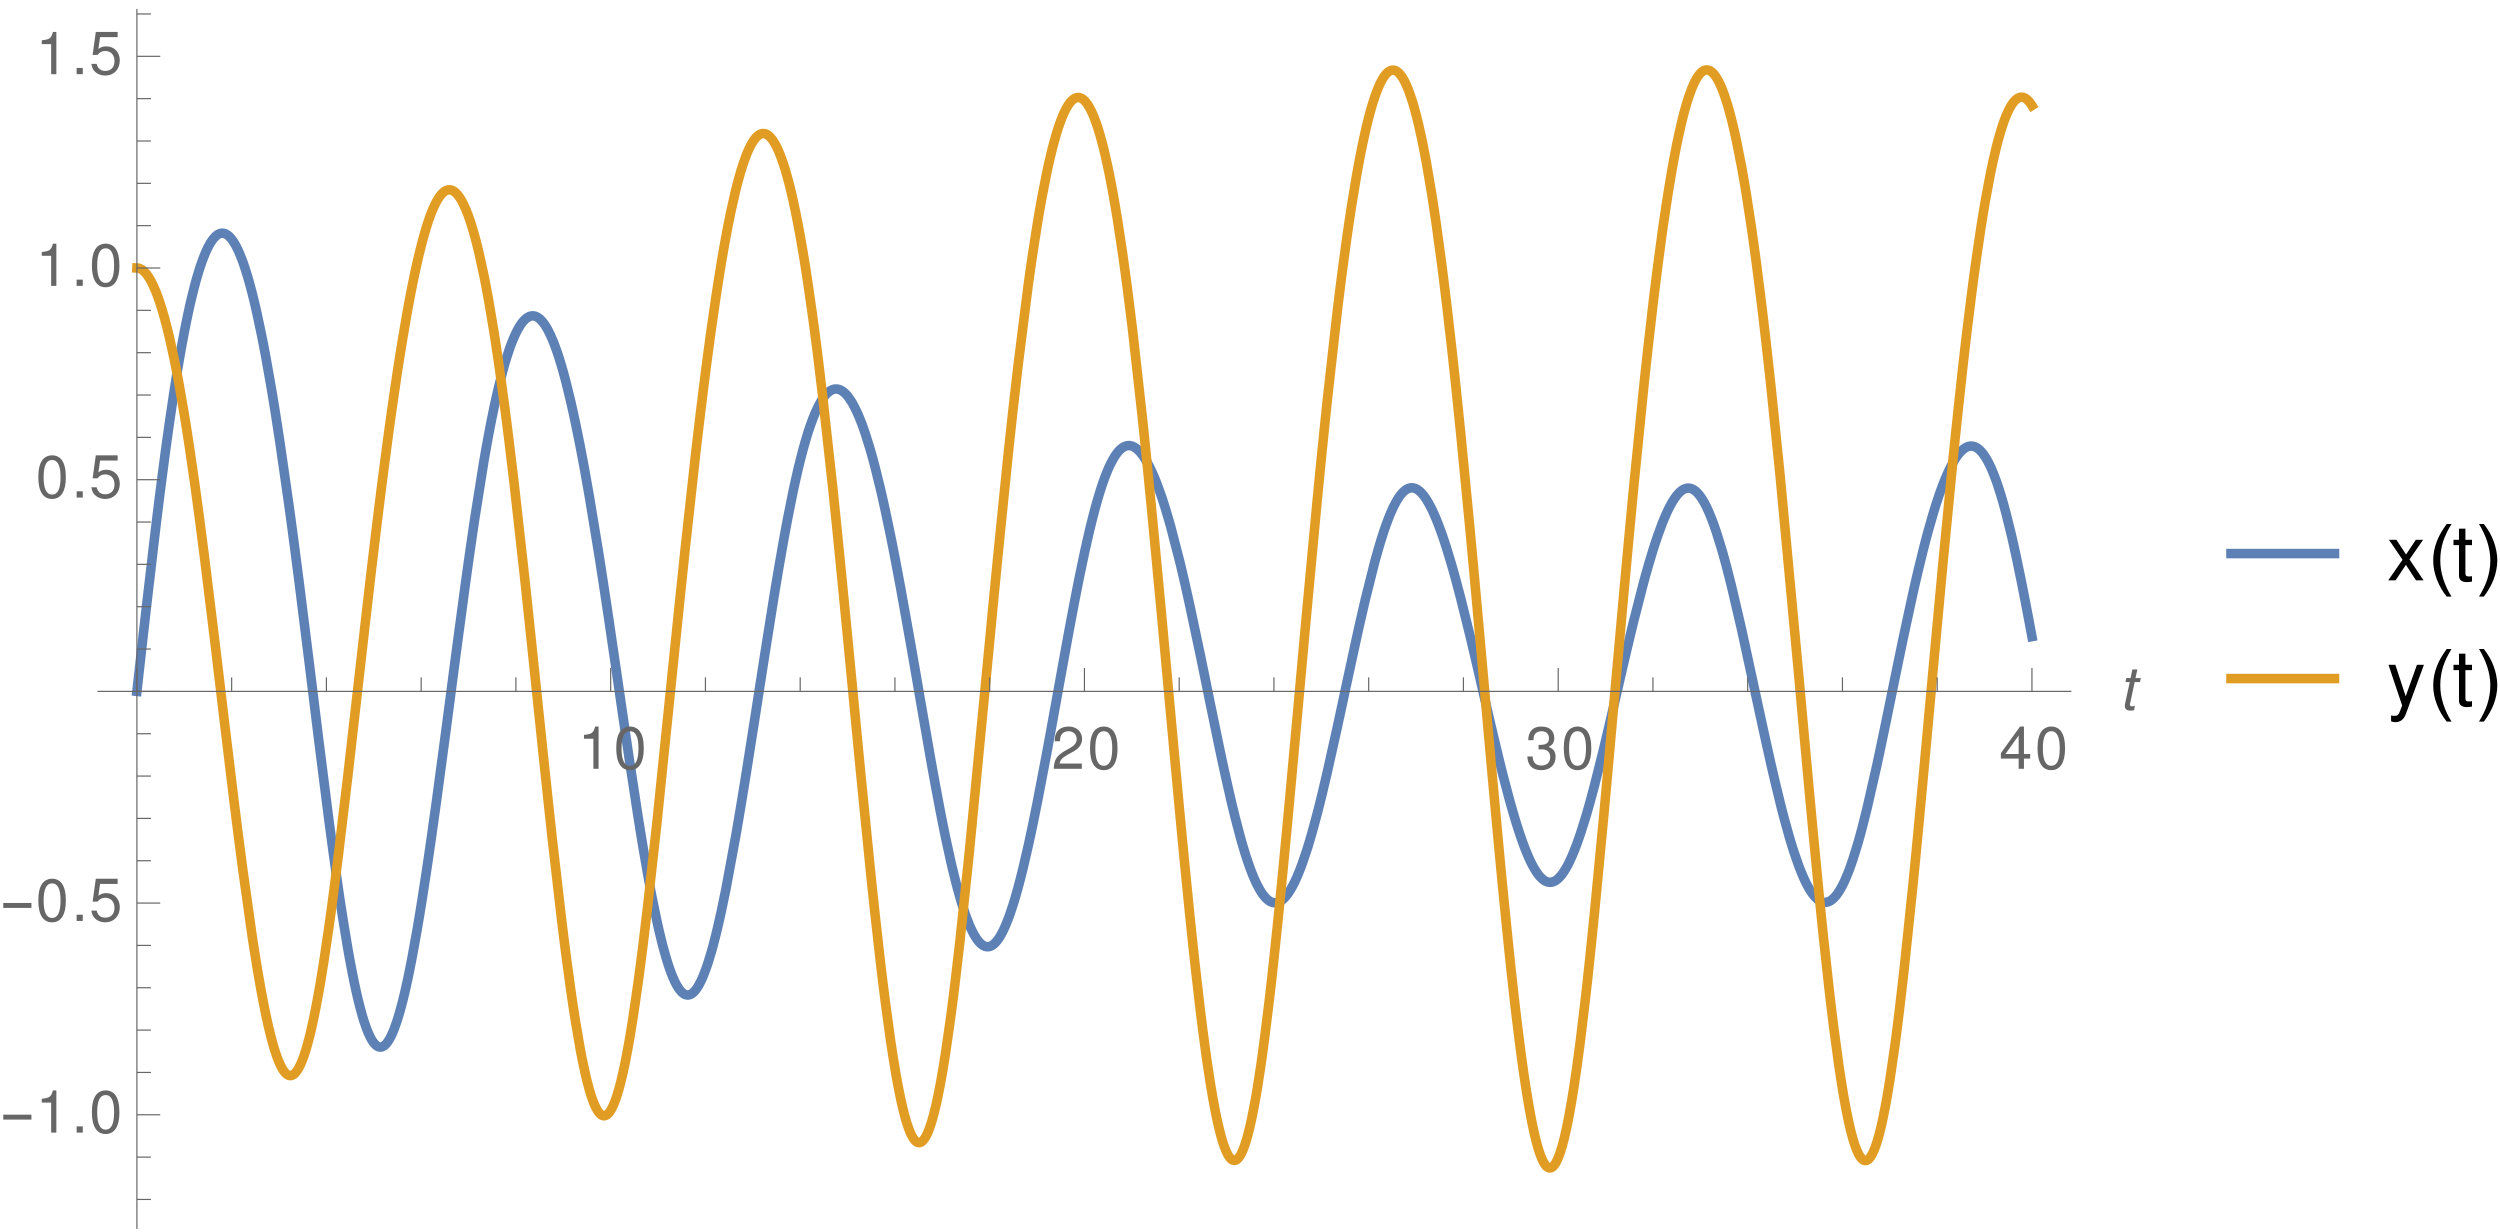 <?xml version="1.0" encoding="UTF-8"?>
<svg xmlns="http://www.w3.org/2000/svg" xmlns:xlink="http://www.w3.org/1999/xlink" width="420pt" height="207pt" viewBox="0 0 420 207" version="1.1">
<defs>
<g>
<symbol overflow="visible" id="glyph0-0">
<path style="stroke:none;" d=""/>
</symbol>
<symbol overflow="visible" id="glyph0-1">
<path style="stroke:none;" d="M 2.594 -5.047 L 2.594 0 L 3.469 0 L 3.469 -7.094 L 2.891 -7.094 C 2.578 -6 2.375 -5.844 1.016 -5.688 L 1.016 -5.047 Z M 2.594 -5.047 "/>
</symbol>
<symbol overflow="visible" id="glyph0-2">
<path style="stroke:none;" d="M 2.75 -7.094 C 2.094 -7.094 1.484 -6.797 1.125 -6.312 C 0.656 -5.688 0.438 -4.734 0.438 -3.438 C 0.438 -1.047 1.234 0.234 2.75 0.234 C 4.25 0.234 5.062 -1.047 5.062 -3.375 C 5.062 -4.75 4.844 -5.672 4.375 -6.312 C 4.016 -6.812 3.422 -7.094 2.75 -7.094 Z M 2.75 -6.312 C 3.703 -6.312 4.172 -5.344 4.172 -3.453 C 4.172 -1.438 3.703 -0.5 2.734 -0.5 C 1.797 -0.5 1.328 -1.484 1.328 -3.422 C 1.328 -5.359 1.797 -6.312 2.75 -6.312 Z M 2.75 -6.312 "/>
</symbol>
<symbol overflow="visible" id="glyph0-3">
<path style="stroke:none;" d="M 5.062 -0.875 L 1.328 -0.875 C 1.422 -1.453 1.734 -1.812 2.609 -2.328 L 3.609 -2.875 C 4.594 -3.406 5.109 -4.141 5.109 -5.016 C 5.109 -5.594 4.875 -6.156 4.453 -6.531 C 4.031 -6.906 3.516 -7.094 2.844 -7.094 C 1.938 -7.094 1.266 -6.766 0.875 -6.172 C 0.625 -5.797 0.516 -5.344 0.5 -4.625 L 1.375 -4.625 C 1.406 -5.109 1.469 -5.406 1.594 -5.625 C 1.812 -6.062 2.281 -6.312 2.812 -6.312 C 3.609 -6.312 4.203 -5.75 4.203 -4.984 C 4.203 -4.438 3.875 -3.953 3.25 -3.594 L 2.328 -3.062 C 0.844 -2.234 0.422 -1.562 0.344 0 L 5.062 0 Z M 5.062 -0.875 "/>
</symbol>
<symbol overflow="visible" id="glyph0-4">
<path style="stroke:none;" d="M 2.203 -3.25 L 2.312 -3.25 L 2.688 -3.266 C 3.656 -3.266 4.156 -2.812 4.156 -1.969 C 4.156 -1.078 3.609 -0.547 2.688 -0.547 C 1.734 -0.547 1.266 -1.031 1.203 -2.062 L 0.312 -2.062 C 0.359 -1.484 0.453 -1.125 0.625 -0.797 C 0.984 -0.125 1.688 0.234 2.656 0.234 C 4.125 0.234 5.062 -0.641 5.062 -1.984 C 5.062 -2.875 4.703 -3.375 3.859 -3.672 C 4.516 -3.938 4.844 -4.438 4.844 -5.141 C 4.844 -6.359 4.047 -7.094 2.688 -7.094 C 1.266 -7.094 0.5 -6.312 0.469 -4.797 L 1.344 -4.797 C 1.359 -5.234 1.406 -5.469 1.516 -5.688 C 1.703 -6.078 2.156 -6.312 2.703 -6.312 C 3.484 -6.312 3.953 -5.859 3.953 -5.109 C 3.953 -4.609 3.766 -4.312 3.375 -4.156 C 3.141 -4.047 2.828 -4.016 2.203 -4 Z M 2.203 -3.25 "/>
</symbol>
<symbol overflow="visible" id="glyph0-5">
<path style="stroke:none;" d="M 3.266 -1.703 L 3.266 0 L 4.156 0 L 4.156 -1.703 L 5.203 -1.703 L 5.203 -2.484 L 4.156 -2.484 L 4.156 -7.094 L 3.5 -7.094 L 0.281 -2.625 L 0.281 -1.703 Z M 3.266 -2.484 L 1.047 -2.484 L 3.266 -5.594 Z M 3.266 -2.484 "/>
</symbol>
<symbol overflow="visible" id="glyph0-6">
<path style="stroke:none;" d="M 1.906 -1.047 L 0.875 -1.047 L 0.875 0 L 1.906 0 Z M 1.906 -1.047 "/>
</symbol>
<symbol overflow="visible" id="glyph0-7">
<path style="stroke:none;" d="M 4.766 -7.094 L 1.094 -7.094 L 0.562 -3.234 L 1.375 -3.234 C 1.797 -3.719 2.125 -3.891 2.688 -3.891 C 3.625 -3.891 4.234 -3.234 4.234 -2.188 C 4.234 -1.172 3.641 -0.547 2.688 -0.547 C 1.906 -0.547 1.438 -0.938 1.234 -1.734 L 0.344 -1.734 C 0.469 -1.156 0.562 -0.875 0.781 -0.625 C 1.188 -0.078 1.906 0.234 2.703 0.234 C 4.125 0.234 5.125 -0.812 5.125 -2.312 C 5.125 -3.703 4.203 -4.672 2.844 -4.672 C 2.344 -4.672 1.938 -4.547 1.531 -4.234 L 1.812 -6.219 L 4.766 -6.219 Z M 4.766 -7.094 "/>
</symbol>
<symbol overflow="visible" id="glyph1-0">
<path style="stroke:none;" d=""/>
</symbol>
<symbol overflow="visible" id="glyph1-1">
<path style="stroke:none;" d="M 3.656 -5.234 L 2.766 -5.234 L 3.078 -6.688 L 2.234 -6.688 L 1.938 -5.234 L 1.219 -5.234 L 1.078 -4.562 L 1.797 -4.562 L 1 -0.875 C 0.984 -0.766 0.969 -0.656 0.969 -0.562 C 0.969 -0.062 1.312 0.234 1.859 0.234 C 2.062 0.234 2.375 0.203 2.516 0.156 L 2.672 -0.562 C 2.359 -0.5 2.312 -0.484 2.188 -0.484 C 1.969 -0.484 1.828 -0.594 1.828 -0.766 C 1.828 -0.797 1.844 -0.844 1.844 -0.906 L 2.625 -4.562 L 3.516 -4.562 Z M 3.656 -5.234 "/>
</symbol>
<symbol overflow="visible" id="glyph2-0">
<path style="stroke:none;" d="M 0.625 0 L 0.625 -8 L 4.375 -8 L 4.375 0 Z M 1.25 -0.625 L 3.75 -0.625 L 3.75 -7.375 L 1.25 -7.375 Z M 1.25 -0.625 "/>
</symbol>
<symbol overflow="visible" id="glyph2-1">
<path style="stroke:none;" d="M 5.281 -2.188 L 0.547 -2.188 L 0.547 -3.016 L 5.281 -3.016 Z M 5.281 -2.188 "/>
</symbol>
<symbol overflow="visible" id="glyph3-0">
<path style="stroke:none;" d=""/>
</symbol>
<symbol overflow="visible" id="glyph3-1">
<path style="stroke:none;" d="M 3.797 -3.516 L 6.078 -6.812 L 4.859 -6.812 L 3.219 -4.344 L 1.594 -6.812 L 0.344 -6.812 L 2.625 -3.469 L 0.219 0 L 1.453 0 L 3.188 -2.609 L 4.891 0 L 6.156 0 Z M 3.797 -3.516 "/>
</symbol>
<symbol overflow="visible" id="glyph3-2">
<path style="stroke:none;" d="M 3.297 -6.812 L 2.188 -6.812 L 2.188 -8.688 L 1.109 -8.688 L 1.109 -6.812 L 0.188 -6.812 L 0.188 -5.922 L 1.109 -5.922 L 1.109 -0.781 C 1.109 -0.094 1.578 0.297 2.422 0.297 C 2.672 0.297 2.938 0.266 3.297 0.203 L 3.297 -0.703 C 3.156 -0.656 2.984 -0.656 2.781 -0.656 C 2.312 -0.656 2.188 -0.781 2.188 -1.266 L 2.188 -5.922 L 3.297 -5.922 Z M 3.297 -6.812 "/>
</symbol>
<symbol overflow="visible" id="glyph3-3">
<path style="stroke:none;" d="M 5.047 -6.812 L 3.156 -1.516 L 1.422 -6.812 L 0.266 -6.812 L 2.562 0.031 L 2.141 1.109 C 1.969 1.594 1.734 1.766 1.281 1.766 C 1.125 1.766 0.938 1.734 0.703 1.688 L 0.703 2.672 C 0.922 2.781 1.141 2.828 1.438 2.828 C 1.781 2.828 2.156 2.719 2.438 2.516 C 2.781 2.266 2.984 1.969 3.188 1.438 L 6.219 -6.812 Z M 5.047 -6.812 "/>
</symbol>
<symbol overflow="visible" id="glyph4-0">
<path style="stroke:none;" d="M 0.812 0 L 0.812 -10.391 L 5.688 -10.391 L 5.688 0 Z M 1.625 -0.812 L 4.875 -0.812 L 4.875 -9.578 L 1.625 -9.578 Z M 1.625 -0.812 "/>
</symbol>
<symbol overflow="visible" id="glyph4-1">
<path style="stroke:none;" d="M 3.859 2.734 L 3.047 2.734 C 2.703 2.297 2.391 1.836 2.109 1.359 C 1.836 0.879 1.602 0.383 1.406 -0.125 C 1.207 -0.645 1.051 -1.176 0.938 -1.719 C 0.832 -2.258 0.781 -2.805 0.781 -3.359 C 0.781 -3.922 0.832 -4.473 0.938 -5.016 C 1.051 -5.555 1.207 -6.082 1.406 -6.594 C 1.602 -7.102 1.844 -7.598 2.125 -8.078 C 2.406 -8.555 2.711 -9.02 3.047 -9.469 L 3.859 -9.469 C 3.555 -8.977 3.285 -8.492 3.047 -8.016 C 2.816 -7.535 2.617 -7.051 2.453 -6.562 C 2.297 -6.07 2.176 -5.562 2.094 -5.031 C 2.008 -4.508 1.969 -3.957 1.969 -3.375 C 1.969 -2.832 2.008 -2.297 2.094 -1.766 C 2.188 -1.234 2.316 -0.707 2.484 -0.188 C 2.648 0.32 2.848 0.82 3.078 1.312 C 3.305 1.801 3.566 2.273 3.859 2.734 Z M 3.859 2.734 "/>
</symbol>
<symbol overflow="visible" id="glyph4-2">
<path style="stroke:none;" d="M 3.547 -3.359 C 3.547 -2.805 3.488 -2.258 3.375 -1.719 C 3.27 -1.176 3.117 -0.648 2.922 -0.141 C 2.723 0.367 2.484 0.863 2.203 1.344 C 1.93 1.82 1.625 2.285 1.281 2.734 L 0.469 2.734 C 0.77 2.242 1.035 1.758 1.266 1.281 C 1.504 0.812 1.703 0.328 1.859 -0.172 C 2.023 -0.672 2.148 -1.18 2.234 -1.703 C 2.328 -2.223 2.375 -2.773 2.375 -3.359 C 2.375 -3.898 2.328 -4.438 2.234 -4.969 C 2.141 -5.5 2.008 -6.02 1.844 -6.531 C 1.676 -7.051 1.473 -7.555 1.234 -8.047 C 1.004 -8.535 0.75 -9.008 0.469 -9.469 L 1.281 -9.469 C 1.625 -9.031 1.938 -8.57 2.219 -8.094 C 2.5 -7.613 2.734 -7.113 2.922 -6.594 C 3.117 -6.082 3.27 -5.551 3.375 -5 C 3.488 -4.457 3.547 -3.91 3.547 -3.359 Z M 3.547 -3.359 "/>
</symbol>
</g>
<clipPath id="clip1">
  <path d="M 16 31 L 348 31 L 348 184 L 16 184 Z M 16 31 "/>
</clipPath>
<clipPath id="clip2">
  <path d="M 16 4 L 348 4 L 348 204 L 16 204 Z M 16 4 "/>
</clipPath>
<clipPath id="clip3">
  <path d="M 374 91 L 394 91 L 394 95 L 374 95 Z M 374 91 "/>
</clipPath>
<clipPath id="clip4">
  <path d="M 374 112 L 394 112 L 394 116 L 374 116 Z M 374 112 "/>
</clipPath>
</defs>
<g id="surface63">
<g clip-path="url(#clip1)" clip-rule="nonzero">
<path style="fill:none;stroke-width:1.6;stroke-linecap:square;stroke-linejoin:miter;stroke:rgb(36.841%,50.677%,70.979%);stroke-opacity:1;stroke-miterlimit:3.25;" d="M 23 116.152 L 23.098 115.281 L 23.195 114.406 L 23.391 112.664 L 23.781 109.184 L 24.562 102.281 L 26.125 88.938 L 26.223 88.133 L 26.32 87.332 L 26.516 85.746 L 26.906 82.625 L 27.688 76.621 L 27.785 75.895 L 27.883 75.172 L 28.078 73.75 L 28.469 70.977 L 29.25 65.734 L 29.355 65.055 L 29.461 64.383 L 29.672 63.07 L 30.098 60.535 L 30.203 59.926 L 30.309 59.32 L 30.52 58.137 L 30.941 55.879 L 31.047 55.332 L 31.156 54.801 L 31.367 53.754 L 31.789 51.777 L 31.895 51.301 L 32 50.84 L 32.215 49.938 L 32.637 48.242 L 32.742 47.84 L 32.848 47.449 L 33.059 46.691 L 33.484 45.285 L 33.59 44.957 L 33.695 44.637 L 33.906 44.023 L 34.332 42.906 L 34.438 42.652 L 34.543 42.402 L 34.754 41.938 L 34.859 41.715 L 34.965 41.504 L 35.176 41.109 L 35.281 40.926 L 35.391 40.754 L 35.496 40.586 L 35.602 40.43 L 35.707 40.285 L 35.812 40.145 L 36.023 39.898 L 36.121 39.793 L 36.223 39.699 L 36.32 39.609 L 36.418 39.531 L 36.52 39.461 L 36.617 39.398 L 36.715 39.34 L 36.816 39.293 L 36.914 39.254 L 37.012 39.223 L 37.109 39.199 L 37.211 39.184 L 37.309 39.176 L 37.406 39.176 L 37.508 39.188 L 37.605 39.203 L 37.703 39.227 L 37.805 39.262 L 37.902 39.301 L 38 39.348 L 38.098 39.406 L 38.199 39.473 L 38.297 39.543 L 38.395 39.625 L 38.496 39.711 L 38.594 39.809 L 38.691 39.914 L 38.793 40.027 L 38.891 40.148 L 38.988 40.277 L 39.188 40.555 L 39.285 40.707 L 39.383 40.867 L 39.582 41.211 L 39.68 41.395 L 39.781 41.586 L 39.977 41.992 L 40.078 42.207 L 40.176 42.43 L 40.371 42.898 L 40.77 43.922 L 40.867 44.199 L 40.965 44.48 L 41.164 45.07 L 41.559 46.332 L 41.656 46.668 L 41.758 47.008 L 41.953 47.711 L 42.352 49.203 L 42.445 49.586 L 42.543 49.973 L 42.738 50.773 L 43.125 52.441 L 43.898 56.082 L 43.996 56.562 L 44.094 57.051 L 44.289 58.043 L 44.676 60.094 L 45.449 64.453 L 45.547 65.023 L 45.645 65.598 L 45.84 66.758 L 46.227 69.141 L 47 74.133 L 48.551 84.93 L 48.656 85.695 L 48.762 86.469 L 48.973 88.023 L 49.391 91.18 L 50.234 97.66 L 51.914 111.09 L 52.02 111.945 L 52.125 112.797 L 52.336 114.504 L 52.758 117.922 L 53.598 124.734 L 55.277 137.969 L 55.375 138.711 L 55.477 139.453 L 55.672 140.926 L 56.062 143.816 L 56.848 149.359 L 56.945 150.027 L 57.043 150.691 L 57.242 151.996 L 57.633 154.531 L 58.418 159.273 L 58.516 159.832 L 58.613 160.383 L 58.809 161.461 L 59.203 163.516 L 59.301 164.008 L 59.398 164.492 L 59.594 165.434 L 59.988 167.207 L 60.086 167.625 L 60.184 168.039 L 60.379 168.828 L 60.477 169.211 L 60.578 169.582 L 60.773 170.297 L 60.871 170.637 L 60.969 170.969 L 61.164 171.602 L 61.559 172.738 L 61.664 173.016 L 61.77 173.285 L 61.984 173.781 L 62.09 174.008 L 62.195 174.223 L 62.406 174.617 L 62.516 174.793 L 62.621 174.957 L 62.727 175.109 L 62.832 175.246 L 62.938 175.371 L 63.047 175.484 L 63.152 175.582 L 63.258 175.668 L 63.363 175.742 L 63.473 175.801 L 63.578 175.848 L 63.684 175.883 L 63.789 175.902 L 63.895 175.906 L 64.004 175.902 L 64.109 175.883 L 64.215 175.852 L 64.32 175.805 L 64.426 175.746 L 64.535 175.676 L 64.641 175.594 L 64.746 175.496 L 64.852 175.387 L 64.961 175.262 L 65.066 175.129 L 65.172 174.98 L 65.277 174.82 L 65.383 174.648 L 65.492 174.461 L 65.598 174.266 L 65.809 173.836 L 65.918 173.602 L 66.023 173.355 L 66.234 172.828 L 66.66 171.633 L 66.766 171.309 L 66.871 170.969 L 67.086 170.262 L 67.512 168.715 L 67.617 168.301 L 67.723 167.879 L 67.938 167.004 L 68.359 165.133 L 68.465 164.652 L 68.57 164.164 L 68.777 163.156 L 69.195 161.043 L 70.031 156.445 L 70.137 155.84 L 70.238 155.227 L 70.449 153.977 L 70.867 151.406 L 71.703 145.992 L 71.805 145.293 L 71.91 144.586 L 72.117 143.16 L 72.535 140.262 L 73.371 134.277 L 75.043 121.801 L 75.137 121.059 L 75.234 120.32 L 75.43 118.836 L 75.82 115.863 L 76.598 109.934 L 78.156 98.309 L 78.254 97.602 L 78.352 96.898 L 78.547 95.496 L 78.938 92.734 L 79.715 87.391 L 81.273 77.602 L 81.379 76.984 L 81.484 76.379 L 81.695 75.184 L 82.117 72.883 L 82.223 72.324 L 82.328 71.777 L 82.539 70.699 L 82.961 68.633 L 83.066 68.137 L 83.172 67.648 L 83.383 66.691 L 83.805 64.879 L 84.652 61.629 L 84.758 61.262 L 84.863 60.898 L 85.074 60.199 L 85.496 58.902 L 85.602 58.598 L 85.707 58.301 L 85.918 57.73 L 86.34 56.695 L 86.445 56.453 L 86.551 56.223 L 86.762 55.785 L 86.867 55.578 L 86.973 55.379 L 87.184 55.008 L 87.289 54.832 L 87.395 54.668 L 87.605 54.359 L 87.711 54.219 L 87.816 54.086 L 88.027 53.844 L 88.129 53.742 L 88.227 53.648 L 88.324 53.559 L 88.422 53.48 L 88.523 53.406 L 88.621 53.34 L 88.719 53.281 L 88.816 53.227 L 88.914 53.184 L 89.016 53.145 L 89.113 53.113 L 89.211 53.09 L 89.309 53.074 L 89.41 53.062 L 89.508 53.062 L 89.605 53.066 L 89.703 53.078 L 89.805 53.098 L 89.902 53.121 L 90 53.156 L 90.098 53.195 L 90.195 53.242 L 90.297 53.297 L 90.395 53.359 L 90.492 53.426 L 90.59 53.504 L 90.691 53.586 L 90.789 53.676 L 90.887 53.773 L 90.984 53.875 L 91.184 54.105 L 91.281 54.23 L 91.379 54.359 L 91.578 54.645 L 91.676 54.797 L 91.773 54.957 L 91.973 55.297 L 92.07 55.48 L 92.168 55.668 L 92.367 56.062 L 92.758 56.934 L 92.859 57.168 L 92.957 57.41 L 93.152 57.914 L 93.547 59 L 93.648 59.285 L 93.746 59.582 L 93.941 60.188 L 94.336 61.477 L 94.434 61.809 L 94.531 62.145 L 94.723 62.836 L 95.109 64.289 L 95.883 67.457 L 95.98 67.879 L 96.074 68.301 L 96.27 69.168 L 96.656 70.957 L 97.43 74.762 L 97.523 75.258 L 97.621 75.762 L 97.816 76.773 L 98.203 78.852 L 98.973 83.195 L 100.52 92.555 L 100.625 93.219 L 100.73 93.887 L 100.941 95.227 L 101.359 97.945 L 102.199 103.508 L 103.875 114.949 L 104.086 116.395 L 104.293 117.836 L 104.715 120.719 L 105.551 126.438 L 107.23 137.438 L 107.328 138.051 L 107.426 138.66 L 107.621 139.871 L 108.012 142.238 L 108.793 146.758 L 108.891 147.301 L 108.988 147.836 L 109.188 148.895 L 109.578 150.938 L 110.359 154.727 L 110.457 155.172 L 110.555 155.609 L 110.75 156.465 L 111.141 158.082 L 111.238 158.469 L 111.336 158.852 L 111.535 159.586 L 111.926 160.961 L 112.023 161.285 L 112.121 161.602 L 112.316 162.211 L 112.414 162.504 L 112.512 162.785 L 112.707 163.324 L 112.805 163.582 L 112.902 163.832 L 113.098 164.305 L 113.195 164.527 L 113.293 164.742 L 113.488 165.145 L 113.598 165.348 L 113.703 165.539 L 113.809 165.719 L 113.914 165.891 L 114.02 166.051 L 114.125 166.203 L 114.34 166.469 L 114.445 166.586 L 114.551 166.691 L 114.656 166.789 L 114.762 166.875 L 114.867 166.945 L 114.973 167.012 L 115.082 167.062 L 115.188 167.105 L 115.293 167.133 L 115.398 167.152 L 115.504 167.164 L 115.609 167.16 L 115.715 167.148 L 115.824 167.121 L 115.93 167.086 L 116.035 167.043 L 116.141 166.984 L 116.246 166.918 L 116.352 166.84 L 116.457 166.75 L 116.566 166.652 L 116.672 166.543 L 116.777 166.422 L 116.883 166.293 L 116.988 166.148 L 117.094 166 L 117.309 165.664 L 117.414 165.48 L 117.52 165.289 L 117.73 164.875 L 117.836 164.652 L 117.941 164.418 L 118.156 163.926 L 118.578 162.824 L 118.684 162.523 L 118.793 162.215 L 119.004 161.574 L 119.426 160.184 L 119.535 159.816 L 119.641 159.438 L 119.852 158.66 L 120.277 157.008 L 120.379 156.586 L 120.484 156.152 L 120.691 155.27 L 121.109 153.426 L 121.941 149.434 L 123.605 140.449 L 123.711 139.852 L 123.816 139.25 L 124.023 138.031 L 124.438 135.559 L 125.273 130.473 L 126.938 119.906 L 127.133 118.656 L 127.324 117.406 L 127.715 114.898 L 128.492 109.902 L 130.043 100.148 L 130.141 99.555 L 130.238 98.965 L 130.434 97.797 L 130.82 95.492 L 131.598 91.051 L 131.695 90.512 L 131.793 89.98 L 131.984 88.926 L 132.375 86.871 L 133.152 82.996 L 133.254 82.496 L 133.359 82.004 L 133.57 81.035 L 133.992 79.18 L 134.098 78.73 L 134.203 78.293 L 134.414 77.434 L 134.836 75.801 L 134.941 75.41 L 135.047 75.027 L 135.258 74.281 L 135.676 72.879 L 135.781 72.551 L 135.887 72.227 L 136.098 71.598 L 136.52 70.438 L 136.625 70.168 L 136.73 69.902 L 136.941 69.398 L 137.047 69.156 L 137.152 68.922 L 137.363 68.477 L 137.469 68.266 L 137.574 68.062 L 137.785 67.676 L 137.887 67.496 L 137.992 67.32 L 138.203 66.996 L 138.309 66.844 L 138.414 66.699 L 138.52 66.562 L 138.625 66.434 L 138.73 66.312 L 138.836 66.199 L 139.047 65.992 L 139.152 65.898 L 139.258 65.812 L 139.363 65.734 L 139.469 65.664 L 139.574 65.602 L 139.68 65.543 L 139.785 65.496 L 139.891 65.453 L 139.988 65.422 L 140.086 65.395 L 140.184 65.375 L 140.281 65.359 L 140.379 65.352 L 140.48 65.352 L 140.578 65.355 L 140.676 65.367 L 140.773 65.383 L 140.871 65.406 L 140.969 65.434 L 141.066 65.473 L 141.168 65.512 L 141.266 65.559 L 141.363 65.613 L 141.461 65.672 L 141.559 65.738 L 141.656 65.812 L 141.758 65.891 L 141.855 65.973 L 142.051 66.16 L 142.246 66.371 L 142.348 66.484 L 142.445 66.605 L 142.641 66.863 L 142.738 67.004 L 142.836 67.148 L 143.035 67.453 L 143.133 67.613 L 143.23 67.781 L 143.426 68.137 L 143.82 68.914 L 143.918 69.121 L 144.016 69.336 L 144.215 69.781 L 144.605 70.738 L 144.703 70.992 L 144.805 71.254 L 145 71.789 L 145.391 72.926 L 146.18 75.453 L 146.285 75.82 L 146.391 76.195 L 146.605 76.957 L 147.031 78.555 L 147.883 82.012 L 148.094 82.926 L 148.309 83.863 L 148.734 85.789 L 149.586 89.848 L 149.691 90.375 L 149.801 90.902 L 150.012 91.977 L 150.438 94.16 L 151.289 98.68 L 152.992 108.199 L 153.098 108.797 L 153.203 109.398 L 153.41 110.602 L 153.832 113.02 L 154.668 117.871 L 156.34 127.457 L 156.445 128.043 L 156.547 128.625 L 156.758 129.785 L 157.176 132.074 L 158.012 136.492 L 158.117 137.027 L 158.223 137.559 L 158.43 138.609 L 158.848 140.652 L 159.684 144.5 L 159.781 144.926 L 159.879 145.344 L 160.074 146.168 L 160.465 147.754 L 160.562 148.137 L 160.66 148.516 L 160.855 149.254 L 161.246 150.656 L 161.344 150.992 L 161.441 151.32 L 161.637 151.961 L 162.027 153.164 L 162.125 153.449 L 162.223 153.73 L 162.414 154.266 L 162.805 155.258 L 162.902 155.488 L 163 155.715 L 163.195 156.141 L 163.293 156.344 L 163.391 156.539 L 163.586 156.91 L 163.684 157.086 L 163.781 157.25 L 163.977 157.562 L 164.074 157.711 L 164.172 157.848 L 164.367 158.102 L 164.465 158.219 L 164.562 158.324 L 164.66 158.426 L 164.758 158.52 L 164.855 158.605 L 164.953 158.684 L 165.051 158.754 L 165.148 158.82 L 165.246 158.875 L 165.344 158.922 L 165.441 158.965 L 165.535 158.996 L 165.633 159.023 L 165.73 159.039 L 165.828 159.051 L 165.926 159.055 L 166.031 159.047 L 166.141 159.031 L 166.246 159.008 L 166.352 158.977 L 166.457 158.934 L 166.562 158.883 L 166.668 158.824 L 166.773 158.758 L 166.879 158.68 L 166.984 158.594 L 167.09 158.5 L 167.195 158.395 L 167.301 158.285 L 167.406 158.164 L 167.621 157.895 L 167.727 157.75 L 167.832 157.594 L 168.043 157.258 L 168.148 157.074 L 168.254 156.887 L 168.465 156.48 L 168.57 156.266 L 168.676 156.047 L 168.887 155.574 L 169.312 154.543 L 169.418 154.266 L 169.523 153.98 L 169.734 153.387 L 170.156 152.113 L 170.262 151.777 L 170.367 151.434 L 170.582 150.727 L 171.004 149.23 L 171.109 148.844 L 171.215 148.445 L 171.426 147.637 L 171.848 145.949 L 172.695 142.316 L 172.793 141.871 L 172.891 141.422 L 173.09 140.512 L 173.484 138.652 L 174.273 134.766 L 175.855 126.504 L 175.953 125.973 L 176.051 125.438 L 176.25 124.363 L 176.645 122.203 L 177.434 117.848 L 179.016 109.129 L 179.109 108.602 L 179.207 108.074 L 179.402 107.023 L 179.789 104.938 L 180.562 100.863 L 180.66 100.363 L 180.758 99.867 L 180.949 98.883 L 181.336 96.949 L 182.113 93.242 L 182.207 92.793 L 182.305 92.352 L 182.5 91.48 L 182.887 89.785 L 182.984 89.375 L 183.078 88.969 L 183.273 88.168 L 183.66 86.629 L 183.758 86.254 L 183.855 85.887 L 184.047 85.168 L 184.434 83.801 L 184.531 83.473 L 184.629 83.148 L 184.82 82.52 L 185.207 81.332 L 185.312 81.027 L 185.418 80.73 L 185.629 80.156 L 185.734 79.879 L 185.84 79.609 L 186.051 79.094 L 186.152 78.848 L 186.258 78.609 L 186.469 78.152 L 186.891 77.328 L 186.992 77.141 L 187.098 76.961 L 187.309 76.625 L 187.414 76.465 L 187.52 76.316 L 187.73 76.039 L 187.832 75.91 L 187.938 75.789 L 188.043 75.68 L 188.148 75.574 L 188.254 75.477 L 188.359 75.383 L 188.465 75.301 L 188.57 75.227 L 188.676 75.156 L 188.777 75.094 L 188.883 75.039 L 188.988 74.992 L 189.094 74.953 L 189.199 74.922 L 189.305 74.895 L 189.41 74.875 L 189.516 74.863 L 189.617 74.859 L 189.723 74.859 L 189.828 74.871 L 189.934 74.887 L 190.039 74.91 L 190.145 74.938 L 190.25 74.973 L 190.355 75.016 L 190.461 75.066 L 190.562 75.125 L 190.668 75.188 L 190.773 75.254 L 190.879 75.332 L 191.09 75.504 L 191.195 75.598 L 191.301 75.699 L 191.508 75.922 L 191.613 76.039 L 191.719 76.168 L 191.93 76.438 L 192.027 76.574 L 192.125 76.715 L 192.32 77.008 L 192.715 77.664 L 192.812 77.84 L 192.91 78.02 L 193.105 78.398 L 193.496 79.211 L 193.594 79.426 L 193.691 79.645 L 193.891 80.098 L 194.281 81.062 L 195.066 83.207 L 195.164 83.496 L 195.262 83.789 L 195.457 84.383 L 195.848 85.629 L 196.633 88.305 L 198.199 94.355 L 198.309 94.793 L 198.414 95.238 L 198.625 96.133 L 199.051 97.965 L 199.898 101.766 L 201.598 109.781 L 201.707 110.297 L 202.023 111.844 L 202.449 113.918 L 203.297 118.074 L 204.996 126.277 L 205.102 126.77 L 205.207 127.258 L 205.414 128.23 L 205.832 130.145 L 206.668 133.836 L 206.77 134.285 L 206.875 134.727 L 207.082 135.602 L 207.5 137.301 L 208.336 140.484 L 208.438 140.863 L 208.543 141.23 L 208.75 141.957 L 209.168 143.34 L 209.273 143.672 L 209.379 143.996 L 209.586 144.629 L 210.004 145.82 L 210.105 146.102 L 210.211 146.375 L 210.418 146.906 L 210.523 147.164 L 210.629 147.41 L 210.836 147.891 L 210.941 148.117 L 211.047 148.34 L 211.254 148.762 L 211.672 149.523 L 211.77 149.684 L 211.867 149.836 L 212.059 150.129 L 212.156 150.266 L 212.254 150.395 L 212.449 150.637 L 212.547 150.746 L 212.645 150.852 L 212.742 150.949 L 212.84 151.039 L 212.934 151.125 L 213.031 151.207 L 213.129 151.277 L 213.227 151.344 L 213.324 151.406 L 213.422 151.461 L 213.52 151.508 L 213.617 151.547 L 213.715 151.582 L 213.809 151.609 L 213.906 151.633 L 214.004 151.648 L 214.102 151.66 L 214.199 151.664 L 214.297 151.66 L 214.395 151.652 L 214.492 151.637 L 214.59 151.613 L 214.688 151.586 L 214.781 151.551 L 214.879 151.512 L 214.977 151.465 L 215.074 151.414 L 215.172 151.355 L 215.27 151.289 L 215.367 151.219 L 215.562 151.059 L 215.66 150.969 L 215.754 150.875 L 215.949 150.664 L 216.047 150.551 L 216.145 150.434 L 216.34 150.18 L 216.438 150.043 L 216.535 149.898 L 216.727 149.598 L 216.824 149.438 L 216.922 149.273 L 217.117 148.926 L 217.215 148.742 L 217.312 148.555 L 217.508 148.164 L 217.895 147.316 L 218 147.07 L 218.105 146.82 L 218.316 146.301 L 218.738 145.191 L 219.582 142.703 L 219.688 142.367 L 219.793 142.027 L 220.004 141.328 L 220.426 139.879 L 221.27 136.766 L 221.375 136.359 L 221.48 135.945 L 221.691 135.113 L 222.113 133.402 L 222.957 129.832 L 224.645 122.262 L 224.84 121.355 L 225.039 120.441 L 225.434 118.613 L 226.219 114.938 L 227.797 107.66 L 227.992 106.77 L 228.188 105.883 L 228.582 104.129 L 229.371 100.727 L 230.945 94.449 L 231.043 94.094 L 231.137 93.742 L 231.332 93.051 L 231.719 91.715 L 231.812 91.391 L 231.91 91.07 L 232.105 90.445 L 232.488 89.254 L 232.586 88.965 L 232.684 88.684 L 232.875 88.137 L 233.262 87.102 L 233.359 86.859 L 233.453 86.617 L 233.648 86.156 L 234.035 85.297 L 234.129 85.098 L 234.227 84.906 L 234.422 84.535 L 234.516 84.359 L 234.613 84.188 L 234.805 83.867 L 234.902 83.715 L 235 83.566 L 235.191 83.293 L 235.289 83.168 L 235.387 83.047 L 235.578 82.824 L 235.676 82.723 L 235.77 82.625 L 235.867 82.535 L 235.965 82.453 L 236.062 82.375 L 236.156 82.305 L 236.254 82.242 L 236.352 82.184 L 236.445 82.133 L 236.543 82.09 L 236.641 82.051 L 236.734 82.02 L 236.832 81.992 L 236.93 81.973 L 237.027 81.961 L 237.121 81.953 L 237.227 81.953 L 237.332 81.961 L 237.438 81.977 L 237.543 81.996 L 237.645 82.027 L 237.75 82.062 L 237.855 82.105 L 237.961 82.156 L 238.066 82.215 L 238.168 82.281 L 238.273 82.352 L 238.379 82.43 L 238.59 82.609 L 238.797 82.816 L 238.902 82.93 L 239.008 83.051 L 239.215 83.312 L 239.32 83.453 L 239.426 83.598 L 239.637 83.91 L 239.742 84.078 L 239.844 84.25 L 240.055 84.613 L 240.473 85.41 L 240.578 85.621 L 240.684 85.844 L 240.891 86.297 L 241.312 87.273 L 241.414 87.531 L 241.52 87.797 L 241.73 88.336 L 242.148 89.473 L 242.254 89.77 L 242.359 90.07 L 242.566 90.688 L 242.988 91.969 L 243.824 94.727 L 244.02 95.406 L 244.215 96.094 L 244.605 97.508 L 245.387 100.457 L 246.953 106.762 L 247.051 107.172 L 247.148 107.578 L 247.344 108.402 L 247.734 110.059 L 248.516 113.414 L 250.078 120.168 L 250.5 121.98 L 250.926 123.777 L 251.773 127.301 L 251.879 127.734 L 251.984 128.164 L 252.195 129.016 L 252.621 130.691 L 253.469 133.906 L 253.574 134.293 L 253.68 134.676 L 253.891 135.434 L 254.316 136.898 L 254.422 137.258 L 254.527 137.609 L 254.738 138.301 L 255.164 139.629 L 255.27 139.949 L 255.375 140.266 L 255.586 140.883 L 256.008 142.055 L 256.117 142.332 L 256.223 142.609 L 256.434 143.137 L 256.855 144.129 L 256.957 144.348 L 257.055 144.559 L 257.254 144.969 L 257.352 145.164 L 257.449 145.352 L 257.648 145.715 L 257.746 145.891 L 257.848 146.059 L 258.043 146.375 L 258.145 146.523 L 258.242 146.668 L 258.441 146.934 L 258.539 147.059 L 258.637 147.18 L 258.734 147.293 L 258.836 147.398 L 258.934 147.496 L 259.031 147.59 L 259.23 147.758 L 259.328 147.836 L 259.43 147.902 L 259.527 147.965 L 259.625 148.02 L 259.727 148.066 L 259.824 148.109 L 259.922 148.145 L 260.023 148.176 L 260.121 148.195 L 260.219 148.211 L 260.32 148.223 L 260.418 148.227 L 260.516 148.223 L 260.617 148.211 L 260.715 148.195 L 260.812 148.172 L 260.914 148.141 L 261.012 148.102 L 261.109 148.059 L 261.207 148.012 L 261.309 147.953 L 261.406 147.891 L 261.504 147.824 L 261.605 147.746 L 261.703 147.664 L 261.801 147.578 L 262 147.379 L 262.098 147.273 L 262.199 147.16 L 262.395 146.914 L 262.496 146.781 L 262.594 146.645 L 262.793 146.348 L 263.188 145.688 L 263.285 145.512 L 263.383 145.332 L 263.574 144.953 L 263.961 144.129 L 264.059 143.914 L 264.156 143.688 L 264.352 143.227 L 264.738 142.246 L 264.836 141.988 L 264.934 141.727 L 265.125 141.191 L 265.516 140.066 L 266.289 137.625 L 266.387 137.305 L 266.484 136.977 L 266.68 136.316 L 267.066 134.953 L 267.84 132.086 L 269.395 125.895 L 269.5 125.457 L 269.602 125.02 L 269.812 124.137 L 270.234 122.355 L 271.074 118.75 L 272.758 111.484 L 272.969 110.586 L 273.18 109.691 L 273.602 107.91 L 274.441 104.426 L 276.125 97.863 L 276.32 97.145 L 276.516 96.434 L 276.91 95.051 L 277.695 92.438 L 277.793 92.125 L 277.891 91.816 L 278.09 91.211 L 278.48 90.047 L 279.266 87.91 L 279.363 87.664 L 279.461 87.422 L 279.66 86.949 L 280.051 86.059 L 280.246 85.645 L 280.445 85.25 L 280.836 84.523 L 280.934 84.355 L 281.031 84.191 L 281.23 83.883 L 281.328 83.734 L 281.426 83.594 L 281.621 83.328 L 281.719 83.203 L 281.82 83.086 L 281.918 82.973 L 282.016 82.867 L 282.113 82.766 L 282.211 82.672 L 282.406 82.504 L 282.516 82.422 L 282.621 82.344 L 282.727 82.277 L 282.832 82.219 L 282.938 82.164 L 283.047 82.121 L 283.152 82.082 L 283.258 82.051 L 283.363 82.027 L 283.473 82.012 L 283.578 82.004 L 283.684 82.004 L 283.789 82.012 L 283.898 82.027 L 284.004 82.051 L 284.109 82.082 L 284.215 82.117 L 284.32 82.164 L 284.43 82.219 L 284.535 82.281 L 284.641 82.348 L 284.746 82.426 L 284.855 82.512 L 284.961 82.605 L 285.066 82.703 L 285.172 82.812 L 285.387 83.051 L 285.492 83.18 L 285.598 83.32 L 285.812 83.617 L 285.918 83.781 L 286.023 83.949 L 286.238 84.309 L 286.344 84.496 L 286.449 84.695 L 286.664 85.113 L 286.77 85.332 L 286.875 85.559 L 287.09 86.031 L 287.512 87.062 L 287.621 87.336 L 287.727 87.617 L 287.938 88.195 L 288.363 89.43 L 289.215 92.176 L 289.32 92.535 L 289.426 92.898 L 289.633 93.645 L 290.051 95.184 L 290.887 98.461 L 292.559 105.617 L 295.898 121.031 L 296.094 121.93 L 296.289 122.824 L 296.68 124.602 L 297.457 128.09 L 297.555 128.52 L 297.652 128.945 L 297.848 129.793 L 298.238 131.461 L 299.02 134.676 L 299.113 135.066 L 299.211 135.453 L 299.406 136.215 L 299.797 137.703 L 300.578 140.508 L 300.676 140.84 L 300.77 141.168 L 300.965 141.812 L 301.355 143.055 L 302.137 145.312 L 302.242 145.598 L 302.348 145.871 L 302.559 146.41 L 302.98 147.406 L 303.086 147.641 L 303.191 147.871 L 303.402 148.309 L 303.824 149.105 L 304.035 149.465 L 304.25 149.797 L 304.461 150.102 L 304.672 150.379 L 304.883 150.629 L 304.988 150.742 L 305.094 150.848 L 305.199 150.949 L 305.305 151.043 L 305.41 151.129 L 305.516 151.207 L 305.621 151.277 L 305.727 151.344 L 305.832 151.402 L 305.938 151.449 L 306.043 151.492 L 306.148 151.527 L 306.254 151.555 L 306.359 151.578 L 306.465 151.59 L 306.57 151.598 L 306.68 151.594 L 306.785 151.586 L 306.891 151.57 L 306.996 151.547 L 307.102 151.516 L 307.207 151.477 L 307.312 151.43 L 307.418 151.379 L 307.523 151.316 L 307.629 151.25 L 307.734 151.172 L 307.84 151.09 L 308.051 150.898 L 308.156 150.793 L 308.262 150.68 L 308.473 150.434 L 308.578 150.297 L 308.684 150.156 L 308.895 149.848 L 308.996 149.691 L 309.094 149.531 L 309.289 149.191 L 309.391 149.012 L 309.488 148.828 L 309.785 148.234 L 309.883 148.023 L 310.078 147.582 L 310.473 146.633 L 310.574 146.379 L 310.672 146.121 L 310.867 145.586 L 311.262 144.449 L 312.051 141.918 L 312.152 141.578 L 312.25 141.234 L 312.445 140.531 L 312.84 139.07 L 313.629 135.945 L 315.207 129.043 L 315.402 128.152 L 315.594 127.254 L 315.98 125.434 L 316.754 121.723 L 318.301 114.18 L 318.398 113.711 L 318.496 113.238 L 318.688 112.297 L 319.074 110.418 L 319.848 106.711 L 321.395 99.574 L 321.605 98.645 L 321.816 97.727 L 322.234 95.93 L 323.074 92.492 L 323.18 92.078 L 323.285 91.668 L 323.492 90.855 L 323.914 89.289 L 324.754 86.348 L 324.859 86 L 324.961 85.66 L 325.172 84.988 L 325.594 83.699 L 325.695 83.391 L 325.801 83.086 L 326.012 82.492 L 326.43 81.363 L 326.535 81.094 L 326.641 80.828 L 326.852 80.316 L 327.27 79.355 L 327.375 79.129 L 327.48 78.906 L 327.691 78.484 L 328.109 77.699 L 328.207 77.531 L 328.305 77.367 L 328.5 77.055 L 328.598 76.902 L 328.695 76.762 L 328.895 76.488 L 328.992 76.359 L 329.09 76.238 L 329.285 76.008 L 329.383 75.902 L 329.48 75.801 L 329.676 75.613 L 329.871 75.449 L 330.066 75.309 L 330.164 75.246 L 330.262 75.191 L 330.359 75.141 L 330.457 75.094 L 330.559 75.055 L 330.656 75.023 L 330.754 74.996 L 330.852 74.973 L 330.949 74.957 L 331.047 74.949 L 331.145 74.945 L 331.242 74.945 L 331.34 74.953 L 331.438 74.969 L 331.535 74.988 L 331.633 75.016 L 331.73 75.047 L 331.828 75.086 L 331.926 75.133 L 332.023 75.184 L 332.121 75.242 L 332.223 75.305 L 332.32 75.375 L 332.418 75.453 L 332.516 75.535 L 332.613 75.625 L 332.809 75.824 L 332.906 75.934 L 333.004 76.047 L 333.199 76.297 L 333.297 76.434 L 333.395 76.574 L 333.59 76.875 L 333.688 77.035 L 333.785 77.203 L 333.984 77.555 L 334.375 78.34 L 334.484 78.578 L 334.594 78.824 L 334.812 79.34 L 335.25 80.465 L 335.359 80.766 L 335.469 81.074 L 335.684 81.715 L 336.121 83.09 L 336.23 83.449 L 336.34 83.82 L 336.559 84.578 L 336.996 86.184 L 337.871 89.707 L 337.98 90.176 L 338.09 90.652 L 338.309 91.617 L 338.746 93.609 L 339.617 97.828 L 339.727 98.375 L 339.836 98.926 L 340.055 100.035 L 340.492 102.297 L 340.711 103.445 L 340.93 104.605 L 341.039 105.188 L 341.258 106.359 L 341.367 106.949 "/>
</g>
<g clip-path="url(#clip2)" clip-rule="nonzero">
<path style="fill:none;stroke-width:1.6;stroke-linecap:square;stroke-linejoin:miter;stroke:rgb(88.071%,61.104%,14.204%);stroke-opacity:1;stroke-miterlimit:3.25;" d="M 23 45.023 L 23.098 45.027 L 23.195 45.039 L 23.293 45.059 L 23.391 45.086 L 23.488 45.117 L 23.586 45.16 L 23.684 45.207 L 23.781 45.266 L 23.879 45.328 L 23.977 45.398 L 24.074 45.477 L 24.172 45.562 L 24.27 45.656 L 24.367 45.758 L 24.562 45.984 L 24.66 46.105 L 24.758 46.238 L 24.953 46.52 L 25.051 46.676 L 25.148 46.836 L 25.344 47.18 L 25.441 47.363 L 25.539 47.551 L 25.734 47.957 L 26.125 48.852 L 26.223 49.094 L 26.32 49.344 L 26.516 49.863 L 26.906 50.996 L 27.004 51.297 L 27.102 51.605 L 27.297 52.246 L 27.688 53.617 L 27.785 53.977 L 27.883 54.344 L 28.078 55.102 L 28.469 56.707 L 29.25 60.262 L 29.355 60.777 L 29.461 61.305 L 29.672 62.379 L 30.098 64.629 L 30.941 69.516 L 31.047 70.16 L 31.156 70.816 L 31.367 72.145 L 31.789 74.887 L 32.637 80.703 L 32.742 81.461 L 32.848 82.223 L 33.059 83.766 L 33.484 86.914 L 34.332 93.453 L 36.023 107.23 L 36.121 108.055 L 36.223 108.879 L 36.418 110.531 L 36.816 113.844 L 37.605 120.477 L 39.188 133.555 L 39.285 134.355 L 39.383 135.152 L 39.582 136.738 L 39.977 139.871 L 40.77 145.957 L 42.352 157.188 L 42.445 157.824 L 42.543 158.457 L 42.738 159.703 L 43.125 162.113 L 43.223 162.699 L 43.32 163.277 L 43.512 164.41 L 43.898 166.582 L 43.996 167.105 L 44.094 167.621 L 44.289 168.625 L 44.676 170.531 L 44.773 170.984 L 44.871 171.43 L 45.062 172.293 L 45.449 173.902 L 45.547 174.281 L 45.645 174.652 L 45.84 175.359 L 45.934 175.695 L 46.031 176.023 L 46.227 176.648 L 46.324 176.945 L 46.418 177.23 L 46.613 177.77 L 46.711 178.02 L 46.809 178.262 L 47 178.715 L 47.098 178.922 L 47.195 179.121 L 47.293 179.305 L 47.387 179.48 L 47.484 179.645 L 47.582 179.797 L 47.68 179.934 L 47.777 180.062 L 47.875 180.18 L 47.969 180.285 L 48.066 180.379 L 48.164 180.461 L 48.262 180.527 L 48.359 180.586 L 48.453 180.633 L 48.551 180.668 L 48.656 180.691 L 48.762 180.699 L 48.867 180.695 L 48.973 180.676 L 49.078 180.641 L 49.184 180.594 L 49.289 180.531 L 49.391 180.457 L 49.496 180.367 L 49.602 180.266 L 49.707 180.145 L 49.812 180.016 L 49.918 179.867 L 50.023 179.707 L 50.234 179.344 L 50.34 179.145 L 50.445 178.93 L 50.652 178.453 L 50.758 178.199 L 50.863 177.926 L 51.074 177.344 L 51.18 177.035 L 51.285 176.711 L 51.496 176.02 L 51.914 174.488 L 52.02 174.074 L 52.125 173.645 L 52.336 172.75 L 52.758 170.82 L 52.859 170.309 L 52.965 169.781 L 53.176 168.699 L 53.598 166.402 L 53.703 165.801 L 53.809 165.188 L 54.016 163.934 L 54.438 161.305 L 55.277 155.605 L 55.375 154.906 L 55.477 154.199 L 55.672 152.766 L 56.062 149.824 L 56.848 143.66 L 58.418 130.512 L 61.559 102.977 L 61.664 102.055 L 61.77 101.137 L 61.984 99.305 L 62.406 95.672 L 63.258 88.57 L 63.363 87.699 L 63.473 86.832 L 63.684 85.113 L 64.109 81.727 L 64.961 75.18 L 65.066 74.387 L 65.172 73.598 L 65.383 72.035 L 65.809 68.977 L 66.66 63.148 L 66.766 62.449 L 66.871 61.754 L 67.086 60.383 L 67.512 57.723 L 68.359 52.738 L 68.465 52.156 L 68.57 51.582 L 68.777 50.457 L 69.195 48.293 L 69.301 47.773 L 69.406 47.258 L 69.613 46.25 L 70.031 44.332 L 70.137 43.871 L 70.238 43.418 L 70.449 42.539 L 70.867 40.875 L 70.969 40.48 L 71.074 40.094 L 71.285 39.348 L 71.703 37.953 L 71.805 37.625 L 71.91 37.309 L 72.117 36.699 L 72.223 36.406 L 72.328 36.125 L 72.535 35.586 L 72.641 35.328 L 72.746 35.082 L 72.953 34.617 L 73.059 34.395 L 73.164 34.188 L 73.371 33.793 L 73.477 33.609 L 73.578 33.434 L 73.684 33.27 L 73.789 33.113 L 73.895 32.969 L 73.996 32.832 L 74.207 32.582 L 74.312 32.473 L 74.414 32.375 L 74.52 32.285 L 74.625 32.203 L 74.727 32.129 L 74.832 32.066 L 74.938 32.012 L 75.043 31.969 L 75.137 31.938 L 75.234 31.91 L 75.332 31.895 L 75.43 31.887 L 75.527 31.887 L 75.625 31.895 L 75.723 31.91 L 75.82 31.934 L 75.918 31.969 L 76.016 32.008 L 76.113 32.055 L 76.211 32.113 L 76.309 32.176 L 76.402 32.25 L 76.5 32.332 L 76.598 32.418 L 76.695 32.516 L 76.793 32.621 L 76.891 32.734 L 76.988 32.855 L 77.086 32.988 L 77.184 33.125 L 77.379 33.422 L 77.477 33.586 L 77.574 33.754 L 77.766 34.121 L 78.156 34.945 L 78.254 35.172 L 78.352 35.406 L 78.547 35.898 L 78.938 36.98 L 79.031 37.273 L 79.129 37.57 L 79.324 38.191 L 79.715 39.531 L 79.812 39.887 L 79.91 40.25 L 80.105 41 L 80.492 42.594 L 81.273 46.168 L 81.379 46.691 L 81.484 47.223 L 81.695 48.316 L 82.117 50.609 L 82.961 55.629 L 83.066 56.297 L 83.172 56.973 L 83.383 58.352 L 83.805 61.211 L 84.652 67.32 L 84.758 68.117 L 84.863 68.922 L 85.074 70.559 L 85.496 73.914 L 86.34 80.941 L 88.027 96.043 L 88.129 96.957 L 88.227 97.875 L 88.422 99.715 L 88.816 103.43 L 89.605 110.941 L 91.184 126.039 L 91.281 126.977 L 91.379 127.91 L 91.578 129.773 L 91.973 133.477 L 92.758 140.742 L 94.336 154.438 L 94.434 155.23 L 94.531 156.016 L 94.723 157.566 L 95.109 160.59 L 95.883 166.277 L 95.98 166.953 L 96.074 167.621 L 96.27 168.926 L 96.656 171.426 L 97.43 175.961 L 97.523 176.484 L 97.621 176.992 L 97.816 177.98 L 98.203 179.82 L 98.297 180.25 L 98.395 180.672 L 98.586 181.477 L 98.973 182.941 L 99.07 183.277 L 99.168 183.598 L 99.359 184.207 L 99.457 184.492 L 99.555 184.766 L 99.746 185.273 L 99.844 185.504 L 99.941 185.727 L 100.035 185.934 L 100.133 186.129 L 100.23 186.309 L 100.328 186.477 L 100.422 186.633 L 100.52 186.773 L 100.625 186.914 L 100.73 187.035 L 100.836 187.141 L 100.941 187.234 L 101.043 187.309 L 101.148 187.367 L 101.254 187.41 L 101.359 187.438 L 101.465 187.445 L 101.57 187.441 L 101.672 187.422 L 101.777 187.383 L 101.883 187.328 L 101.988 187.262 L 102.094 187.176 L 102.199 187.074 L 102.301 186.957 L 102.406 186.824 L 102.512 186.676 L 102.617 186.508 L 102.723 186.328 L 102.828 186.133 L 103.035 185.691 L 103.141 185.449 L 103.246 185.188 L 103.457 184.625 L 103.559 184.32 L 103.664 184 L 103.875 183.312 L 103.98 182.949 L 104.086 182.566 L 104.293 181.762 L 104.715 179.977 L 104.816 179.496 L 104.922 179.004 L 105.133 177.969 L 105.551 175.746 L 105.656 175.156 L 105.762 174.555 L 105.973 173.312 L 106.391 170.684 L 107.23 164.879 L 107.328 164.156 L 107.426 163.426 L 107.621 161.941 L 108.012 158.871 L 108.793 152.371 L 110.359 138.23 L 113.488 107.773 L 113.598 106.734 L 113.703 105.699 L 113.914 103.637 L 114.34 99.531 L 115.188 91.465 L 116.883 76.102 L 116.988 75.184 L 117.094 74.273 L 117.309 72.465 L 117.73 68.922 L 118.578 62.137 L 118.684 61.316 L 118.793 60.508 L 119.004 58.906 L 119.426 55.785 L 120.277 49.902 L 120.379 49.215 L 120.484 48.535 L 120.691 47.199 L 121.109 44.617 L 121.211 43.992 L 121.316 43.375 L 121.523 42.164 L 121.941 39.844 L 122.047 39.285 L 122.148 38.734 L 122.359 37.656 L 122.773 35.609 L 123.605 31.934 L 123.711 31.516 L 123.816 31.105 L 124.023 30.316 L 124.438 28.844 L 124.543 28.5 L 124.648 28.164 L 124.855 27.52 L 125.273 26.348 L 125.375 26.078 L 125.48 25.816 L 125.688 25.328 L 125.793 25.094 L 125.898 24.875 L 126.105 24.457 L 126.207 24.266 L 126.312 24.082 L 126.418 23.91 L 126.52 23.746 L 126.625 23.59 L 126.73 23.445 L 126.938 23.184 L 127.035 23.078 L 127.133 22.977 L 127.23 22.887 L 127.324 22.801 L 127.422 22.727 L 127.52 22.66 L 127.617 22.602 L 127.715 22.555 L 127.812 22.512 L 127.91 22.48 L 128.004 22.457 L 128.102 22.441 L 128.199 22.434 L 128.297 22.434 L 128.395 22.445 L 128.492 22.461 L 128.586 22.488 L 128.684 22.523 L 128.781 22.566 L 128.879 22.617 L 128.977 22.68 L 129.074 22.746 L 129.172 22.824 L 129.266 22.91 L 129.363 23.004 L 129.461 23.105 L 129.559 23.219 L 129.656 23.336 L 129.754 23.465 L 129.852 23.602 L 130.043 23.898 L 130.141 24.059 L 130.238 24.23 L 130.434 24.594 L 130.531 24.789 L 130.625 24.992 L 130.82 25.426 L 130.918 25.656 L 131.016 25.895 L 131.207 26.395 L 131.598 27.496 L 131.695 27.793 L 131.793 28.098 L 131.984 28.734 L 132.375 30.109 L 132.473 30.473 L 132.566 30.848 L 132.762 31.617 L 133.152 33.262 L 133.254 33.73 L 133.359 34.211 L 133.57 35.199 L 133.992 37.297 L 134.098 37.844 L 134.203 38.402 L 134.414 39.551 L 134.836 41.957 L 134.941 42.586 L 135.047 43.223 L 135.258 44.523 L 135.676 47.238 L 136.52 53.117 L 136.625 53.895 L 136.73 54.676 L 136.941 56.273 L 137.363 59.562 L 138.203 66.535 L 139.891 81.852 L 139.988 82.793 L 140.086 83.738 L 140.281 85.648 L 140.676 89.508 L 141.461 97.41 L 143.035 113.652 L 143.133 114.68 L 143.23 115.703 L 143.426 117.754 L 143.82 121.852 L 144.605 129.988 L 146.18 145.758 L 146.285 146.789 L 146.391 147.812 L 146.605 149.84 L 147.031 153.816 L 147.883 161.383 L 147.988 162.289 L 148.094 163.188 L 148.309 164.949 L 148.734 168.344 L 149.586 174.59 L 149.691 175.312 L 149.801 176.023 L 150.012 177.406 L 150.438 180.008 L 150.543 180.621 L 150.652 181.219 L 150.863 182.375 L 151.289 184.504 L 151.398 184.996 L 151.504 185.473 L 151.715 186.379 L 151.824 186.809 L 151.93 187.219 L 152.141 187.996 L 152.25 188.355 L 152.355 188.703 L 152.566 189.344 L 152.676 189.637 L 152.781 189.914 L 152.992 190.418 L 153.098 190.637 L 153.203 190.844 L 153.309 191.031 L 153.41 191.199 L 153.516 191.352 L 153.621 191.488 L 153.727 191.609 L 153.832 191.711 L 153.934 191.797 L 154.039 191.863 L 154.145 191.914 L 154.25 191.945 L 154.352 191.961 L 154.457 191.961 L 154.562 191.941 L 154.668 191.906 L 154.77 191.852 L 154.875 191.781 L 154.98 191.695 L 155.086 191.59 L 155.188 191.469 L 155.293 191.328 L 155.398 191.172 L 155.504 191 L 155.609 190.809 L 155.711 190.602 L 155.816 190.379 L 155.922 190.137 L 156.027 189.879 L 156.129 189.605 L 156.34 189.008 L 156.445 188.684 L 156.547 188.344 L 156.758 187.613 L 156.863 187.223 L 156.965 186.82 L 157.176 185.961 L 157.281 185.512 L 157.387 185.043 L 157.594 184.062 L 158.012 181.918 L 158.117 181.348 L 158.223 180.758 L 158.43 179.543 L 158.848 176.945 L 159.684 171.121 L 159.781 170.391 L 159.879 169.648 L 160.074 168.137 L 160.465 165.004 L 161.246 158.312 L 162.805 143.566 L 165.926 111.207 L 166.031 110.094 L 166.141 108.984 L 166.352 106.766 L 166.773 102.344 L 167.621 93.625 L 169.312 76.934 L 169.418 75.934 L 169.523 74.938 L 169.734 72.965 L 170.156 69.094 L 171.004 61.664 L 172.695 48.227 L 172.793 47.504 L 172.891 46.793 L 173.09 45.387 L 173.484 42.668 L 174.273 37.605 L 174.375 37.008 L 174.473 36.418 L 174.668 35.262 L 175.066 33.051 L 175.855 29.027 L 175.953 28.562 L 176.051 28.105 L 176.25 27.219 L 176.645 25.547 L 176.742 25.148 L 176.844 24.762 L 177.039 24.012 L 177.434 22.613 L 177.531 22.289 L 177.633 21.969 L 177.828 21.359 L 177.93 21.066 L 178.027 20.781 L 178.223 20.242 L 178.324 19.984 L 178.422 19.734 L 178.617 19.266 L 178.719 19.043 L 178.816 18.832 L 179.016 18.43 L 179.109 18.246 L 179.207 18.074 L 179.402 17.75 L 179.496 17.602 L 179.594 17.461 L 179.789 17.203 L 179.887 17.09 L 179.98 16.984 L 180.078 16.887 L 180.176 16.797 L 180.273 16.715 L 180.367 16.645 L 180.465 16.582 L 180.562 16.527 L 180.66 16.48 L 180.758 16.441 L 180.852 16.414 L 180.949 16.395 L 181.047 16.383 L 181.145 16.379 L 181.242 16.383 L 181.336 16.398 L 181.434 16.422 L 181.531 16.453 L 181.629 16.492 L 181.723 16.543 L 181.82 16.598 L 181.918 16.664 L 182.016 16.742 L 182.113 16.824 L 182.207 16.918 L 182.305 17.02 L 182.402 17.129 L 182.5 17.246 L 182.594 17.375 L 182.691 17.512 L 182.887 17.812 L 182.984 17.973 L 183.078 18.145 L 183.273 18.516 L 183.371 18.715 L 183.465 18.922 L 183.66 19.363 L 183.758 19.594 L 183.855 19.836 L 184.047 20.352 L 184.434 21.48 L 184.531 21.785 L 184.629 22.102 L 184.82 22.754 L 185.207 24.172 L 185.312 24.582 L 185.418 25 L 185.629 25.871 L 186.051 27.738 L 186.152 28.23 L 186.258 28.734 L 186.469 29.773 L 186.891 31.973 L 186.992 32.551 L 187.098 33.137 L 187.309 34.34 L 187.73 36.867 L 188.57 42.402 L 188.676 43.137 L 188.777 43.883 L 188.988 45.402 L 189.41 48.551 L 190.25 55.277 L 191.93 70.293 L 192.027 71.227 L 192.125 72.168 L 192.32 74.062 L 192.715 77.918 L 193.496 85.859 L 195.066 102.461 L 195.164 103.52 L 195.262 104.582 L 195.457 106.711 L 195.848 110.984 L 196.633 119.559 L 198.199 136.516 L 198.309 137.641 L 198.414 138.762 L 198.625 140.992 L 199.051 145.391 L 199.898 153.898 L 200.008 154.926 L 200.113 155.949 L 200.324 157.969 L 200.75 161.902 L 201.598 169.289 L 201.707 170.16 L 201.812 171.023 L 202.023 172.711 L 202.449 175.934 L 202.555 176.703 L 202.66 177.465 L 202.875 178.941 L 203.297 181.723 L 203.406 182.383 L 203.512 183.027 L 203.723 184.27 L 203.828 184.867 L 203.938 185.449 L 204.148 186.562 L 204.254 187.098 L 204.359 187.613 L 204.574 188.598 L 204.996 190.363 L 205.102 190.754 L 205.207 191.129 L 205.414 191.828 L 205.52 192.152 L 205.625 192.457 L 205.832 193.016 L 205.938 193.27 L 206.039 193.504 L 206.145 193.723 L 206.25 193.926 L 206.352 194.109 L 206.457 194.273 L 206.562 194.422 L 206.668 194.551 L 206.77 194.66 L 206.875 194.754 L 206.98 194.828 L 207.082 194.887 L 207.188 194.926 L 207.293 194.945 L 207.395 194.949 L 207.5 194.934 L 207.605 194.902 L 207.707 194.848 L 207.812 194.781 L 207.918 194.691 L 208.023 194.586 L 208.125 194.461 L 208.23 194.32 L 208.336 194.16 L 208.438 193.984 L 208.543 193.785 L 208.648 193.574 L 208.75 193.34 L 208.855 193.094 L 208.961 192.824 L 209.168 192.238 L 209.273 191.918 L 209.379 191.582 L 209.586 190.855 L 209.691 190.469 L 209.793 190.062 L 210.004 189.199 L 210.105 188.742 L 210.211 188.27 L 210.418 187.277 L 210.836 185.094 L 210.941 184.512 L 211.047 183.91 L 211.254 182.664 L 211.672 179.992 L 211.77 179.34 L 211.867 178.672 L 212.059 177.301 L 212.449 174.418 L 213.227 168.129 L 213.324 167.297 L 213.422 166.457 L 213.617 164.75 L 214.004 161.227 L 214.781 153.797 L 214.879 152.836 L 214.977 151.871 L 215.172 149.918 L 215.562 145.945 L 216.34 137.77 L 217.895 120.828 L 218 119.668 L 218.738 111.52 L 219.582 102.262 L 221.27 84.27 L 221.375 83.18 L 221.48 82.094 L 221.691 79.938 L 222.113 75.695 L 222.957 67.496 L 224.645 52.449 L 224.742 51.633 L 224.84 50.824 L 225.039 49.227 L 225.434 46.125 L 226.219 40.277 L 226.32 39.582 L 226.418 38.895 L 226.613 37.543 L 227.008 34.938 L 227.797 30.121 L 227.895 29.559 L 227.992 29 L 228.188 27.914 L 228.582 25.844 L 228.68 25.344 L 228.781 24.855 L 228.977 23.906 L 229.371 22.109 L 229.469 21.684 L 229.566 21.266 L 229.766 20.453 L 230.156 18.938 L 230.258 18.582 L 230.355 18.234 L 230.551 17.566 L 230.945 16.336 L 231.043 16.059 L 231.137 15.785 L 231.332 15.27 L 231.43 15.027 L 231.523 14.789 L 231.719 14.344 L 231.812 14.137 L 231.91 13.934 L 232.105 13.559 L 232.199 13.387 L 232.297 13.219 L 232.488 12.918 L 232.586 12.777 L 232.684 12.648 L 232.777 12.527 L 232.875 12.418 L 232.973 12.312 L 233.07 12.219 L 233.164 12.137 L 233.262 12.059 L 233.359 11.992 L 233.453 11.938 L 233.551 11.887 L 233.648 11.848 L 233.746 11.82 L 233.84 11.797 L 233.938 11.785 L 234.035 11.781 L 234.129 11.789 L 234.227 11.805 L 234.324 11.828 L 234.422 11.863 L 234.516 11.906 L 234.613 11.957 L 234.711 12.02 L 234.805 12.09 L 234.902 12.168 L 235 12.258 L 235.094 12.355 L 235.191 12.465 L 235.289 12.582 L 235.387 12.707 L 235.578 12.984 L 235.676 13.141 L 235.77 13.301 L 235.965 13.656 L 236.062 13.848 L 236.156 14.047 L 236.352 14.473 L 236.445 14.703 L 236.543 14.938 L 236.734 15.441 L 237.121 16.555 L 237.227 16.879 L 237.332 17.219 L 237.543 17.926 L 237.961 19.473 L 238.066 19.887 L 238.168 20.309 L 238.379 21.188 L 238.797 23.074 L 238.902 23.57 L 239.008 24.078 L 239.215 25.125 L 239.637 27.344 L 240.473 32.262 L 240.578 32.922 L 240.684 33.59 L 240.891 34.957 L 241.312 37.809 L 242.148 43.953 L 242.254 44.762 L 242.359 45.578 L 242.566 47.242 L 242.988 50.668 L 243.824 57.914 L 243.922 58.793 L 244.02 59.676 L 244.215 61.465 L 244.605 65.117 L 245.387 72.711 L 246.953 88.871 L 247.148 90.965 L 247.344 93.074 L 247.734 97.328 L 248.516 105.953 L 250.078 123.402 L 250.289 125.762 L 250.5 128.113 L 250.926 132.785 L 251.773 141.965 L 251.879 143.09 L 251.984 144.211 L 252.195 146.438 L 252.621 150.816 L 253.469 159.223 L 253.574 160.234 L 253.68 161.234 L 253.891 163.215 L 254.316 167.047 L 254.422 167.977 L 254.527 168.898 L 254.738 170.703 L 255.164 174.168 L 255.27 175.004 L 255.375 175.824 L 255.586 177.426 L 256.008 180.465 L 256.117 181.188 L 256.223 181.898 L 256.434 183.27 L 256.855 185.828 L 256.957 186.387 L 257.055 186.934 L 257.254 187.984 L 257.352 188.484 L 257.449 188.973 L 257.648 189.902 L 257.746 190.348 L 257.848 190.773 L 258.043 191.582 L 258.145 191.961 L 258.242 192.324 L 258.441 193.008 L 258.539 193.324 L 258.637 193.625 L 258.734 193.91 L 258.836 194.18 L 258.934 194.43 L 259.031 194.668 L 259.23 195.09 L 259.328 195.273 L 259.43 195.441 L 259.527 195.598 L 259.625 195.73 L 259.727 195.852 L 259.824 195.953 L 259.922 196.039 L 260.023 196.105 L 260.121 196.16 L 260.219 196.195 L 260.32 196.211 L 260.418 196.211 L 260.516 196.195 L 260.617 196.164 L 260.715 196.113 L 260.812 196.047 L 260.914 195.965 L 261.012 195.863 L 261.109 195.746 L 261.207 195.613 L 261.309 195.461 L 261.406 195.293 L 261.504 195.109 L 261.605 194.906 L 261.703 194.691 L 261.801 194.457 L 262 193.941 L 262.098 193.656 L 262.199 193.359 L 262.395 192.711 L 262.496 192.363 L 262.594 192 L 262.793 191.227 L 263.188 189.496 L 263.285 189.035 L 263.383 188.559 L 263.574 187.562 L 263.961 185.406 L 264.059 184.832 L 264.156 184.246 L 264.352 183.035 L 264.738 180.457 L 264.836 179.781 L 264.934 179.094 L 265.125 177.684 L 265.516 174.723 L 266.289 168.289 L 266.387 167.441 L 266.484 166.582 L 266.68 164.84 L 267.066 161.25 L 267.84 153.699 L 269.395 137.453 L 269.5 136.312 L 269.602 135.168 L 269.812 132.863 L 270.234 128.227 L 271.074 118.852 L 272.758 100.121 L 272.969 97.809 L 273.18 95.512 L 273.602 90.957 L 274.441 82.043 L 276.125 65.258 L 276.223 64.332 L 276.32 63.41 L 276.516 61.586 L 276.91 58.012 L 277.695 51.195 L 277.793 50.375 L 277.891 49.562 L 278.09 47.961 L 278.48 44.848 L 279.266 38.992 L 279.363 38.297 L 279.461 37.609 L 279.66 36.258 L 280.051 33.656 L 280.148 33.027 L 280.246 32.41 L 280.445 31.195 L 280.836 28.867 L 280.934 28.309 L 281.031 27.758 L 281.23 26.684 L 281.621 24.645 L 281.719 24.156 L 281.82 23.68 L 282.016 22.75 L 282.406 21 L 282.516 20.551 L 282.621 20.113 L 282.832 19.273 L 282.938 18.867 L 283.047 18.477 L 283.258 17.723 L 283.363 17.363 L 283.473 17.012 L 283.684 16.348 L 284.109 15.152 L 284.215 14.883 L 284.32 14.621 L 284.535 14.137 L 284.641 13.91 L 284.746 13.695 L 284.961 13.301 L 285.066 13.117 L 285.172 12.949 L 285.281 12.789 L 285.387 12.645 L 285.492 12.508 L 285.598 12.383 L 285.707 12.27 L 285.812 12.168 L 285.918 12.074 L 286.023 11.996 L 286.129 11.926 L 286.238 11.867 L 286.344 11.824 L 286.449 11.785 L 286.555 11.762 L 286.664 11.75 L 286.77 11.746 L 286.875 11.758 L 286.98 11.777 L 287.09 11.809 L 287.195 11.852 L 287.301 11.906 L 287.406 11.969 L 287.512 12.043 L 287.621 12.133 L 287.727 12.23 L 287.832 12.336 L 287.938 12.457 L 288.047 12.586 L 288.152 12.727 L 288.363 13.043 L 288.473 13.215 L 288.578 13.402 L 288.789 13.801 L 288.898 14.02 L 289.004 14.246 L 289.215 14.734 L 289.32 14.988 L 289.426 15.254 L 289.633 15.816 L 289.738 16.109 L 289.844 16.418 L 290.051 17.059 L 290.156 17.395 L 290.262 17.742 L 290.469 18.465 L 290.887 20.031 L 290.992 20.449 L 291.094 20.875 L 291.305 21.758 L 291.723 23.641 L 292.559 27.871 L 292.664 28.445 L 292.766 29.027 L 292.977 30.219 L 293.395 32.719 L 294.23 38.156 L 294.332 38.879 L 294.438 39.609 L 294.648 41.094 L 295.066 44.176 L 295.898 50.742 L 295.996 51.543 L 296.094 52.352 L 296.289 53.988 L 296.68 57.34 L 297.457 64.363 L 299.02 79.523 L 302.137 112.898 L 302.242 114.062 L 302.348 115.23 L 302.559 117.562 L 302.98 122.223 L 303.824 131.48 L 304.035 133.77 L 304.25 136.043 L 304.672 140.547 L 305.516 149.312 L 305.621 150.379 L 305.727 151.438 L 305.938 153.539 L 306.359 157.641 L 307.207 165.41 L 307.312 166.336 L 307.418 167.25 L 307.629 169.047 L 308.051 172.496 L 308.895 178.781 L 308.996 179.457 L 309.094 180.117 L 309.289 181.406 L 309.684 183.824 L 309.785 184.395 L 309.883 184.953 L 310.078 186.023 L 310.473 188 L 310.574 188.457 L 310.672 188.898 L 310.867 189.738 L 310.969 190.137 L 311.066 190.52 L 311.262 191.238 L 311.363 191.574 L 311.461 191.895 L 311.656 192.488 L 311.758 192.762 L 311.855 193.023 L 312.051 193.492 L 312.152 193.699 L 312.25 193.895 L 312.348 194.074 L 312.445 194.238 L 312.547 194.383 L 312.645 194.512 L 312.742 194.629 L 312.84 194.727 L 312.941 194.809 L 313.039 194.871 L 313.137 194.922 L 313.234 194.957 L 313.336 194.973 L 313.434 194.973 L 313.531 194.957 L 313.629 194.926 L 313.73 194.879 L 313.828 194.812 L 313.926 194.734 L 314.023 194.637 L 314.125 194.523 L 314.223 194.395 L 314.32 194.25 L 314.418 194.09 L 314.52 193.914 L 314.617 193.719 L 314.715 193.512 L 314.812 193.289 L 314.914 193.047 L 315.012 192.793 L 315.207 192.234 L 315.305 191.938 L 315.402 191.629 L 315.594 190.961 L 315.691 190.609 L 315.789 190.238 L 315.98 189.457 L 316.078 189.047 L 316.176 188.621 L 316.367 187.727 L 316.754 185.773 L 316.852 185.254 L 316.949 184.719 L 317.141 183.609 L 317.527 181.242 L 318.301 175.926 L 318.398 175.207 L 318.496 174.48 L 318.688 172.996 L 319.074 169.902 L 319.848 163.258 L 321.395 148.465 L 321.5 147.402 L 321.605 146.336 L 321.816 144.18 L 322.234 139.812 L 323.074 130.867 L 324.754 112.574 L 324.859 111.426 L 324.961 110.281 L 325.172 107.992 L 325.594 103.434 L 326.43 94.426 L 328.109 77.152 L 328.207 76.188 L 328.305 75.227 L 328.5 73.316 L 328.895 69.57 L 329.676 62.363 L 329.773 61.492 L 329.871 60.629 L 330.066 58.918 L 330.457 55.582 L 331.242 49.266 L 331.34 48.512 L 331.438 47.766 L 331.633 46.293 L 332.023 43.449 L 332.809 38.16 L 332.906 37.539 L 333.004 36.926 L 333.199 35.723 L 333.59 33.426 L 334.375 29.254 L 334.484 28.719 L 334.594 28.195 L 334.812 27.18 L 335.25 25.285 L 335.359 24.84 L 335.469 24.406 L 335.684 23.574 L 336.121 22.043 L 336.23 21.691 L 336.34 21.348 L 336.559 20.695 L 336.668 20.387 L 336.777 20.09 L 336.996 19.531 L 337.105 19.27 L 337.215 19.016 L 337.434 18.547 L 337.543 18.332 L 337.652 18.125 L 337.871 17.746 L 337.98 17.574 L 338.09 17.41 L 338.199 17.262 L 338.309 17.121 L 338.418 16.996 L 338.527 16.879 L 338.637 16.773 L 338.746 16.68 L 338.855 16.598 L 338.965 16.523 L 339.074 16.465 L 339.184 16.414 L 339.293 16.375 L 339.402 16.348 L 339.512 16.332 L 339.617 16.324 L 339.727 16.332 L 339.836 16.348 L 339.945 16.375 L 340.055 16.414 L 340.164 16.461 L 340.273 16.523 L 340.383 16.594 L 340.492 16.676 L 340.602 16.77 L 340.711 16.875 L 340.82 16.988 L 340.93 17.117 L 341.039 17.254 L 341.148 17.402 L 341.258 17.559 L 341.367 17.73 "/>
</g>
<path style="fill:none;stroke-width:0.2;stroke-linecap:butt;stroke-linejoin:miter;stroke:rgb(39.999%,39.999%,39.999%);stroke-opacity:1;stroke-miterlimit:3.25;" d="M 23 116.152 L 23 112.23 "/>
<path style="fill:none;stroke-width:0.2;stroke-linecap:butt;stroke-linejoin:miter;stroke:rgb(39.999%,39.999%,39.999%);stroke-opacity:1;stroke-miterlimit:3.25;" d="M 38.918 116.152 L 38.918 113.801 "/>
<path style="fill:none;stroke-width:0.2;stroke-linecap:butt;stroke-linejoin:miter;stroke:rgb(39.999%,39.999%,39.999%);stroke-opacity:1;stroke-miterlimit:3.25;" d="M 54.836 116.152 L 54.836 113.801 "/>
<path style="fill:none;stroke-width:0.2;stroke-linecap:butt;stroke-linejoin:miter;stroke:rgb(39.999%,39.999%,39.999%);stroke-opacity:1;stroke-miterlimit:3.25;" d="M 70.754 116.152 L 70.754 113.801 "/>
<path style="fill:none;stroke-width:0.2;stroke-linecap:butt;stroke-linejoin:miter;stroke:rgb(39.999%,39.999%,39.999%);stroke-opacity:1;stroke-miterlimit:3.25;" d="M 86.672 116.152 L 86.672 113.801 "/>
<path style="fill:none;stroke-width:0.2;stroke-linecap:butt;stroke-linejoin:miter;stroke:rgb(39.999%,39.999%,39.999%);stroke-opacity:1;stroke-miterlimit:3.25;" d="M 102.594 116.152 L 102.594 112.23 "/>
<g style="fill:rgb(39.999%,39.999%,39.999%);fill-opacity:1;">
  <use xlink:href="#glyph0-1" x="97.092" y="129.153"/>
  <use xlink:href="#glyph0-2" x="103.092" y="129.153"/>
</g>
<path style="fill:none;stroke-width:0.2;stroke-linecap:butt;stroke-linejoin:miter;stroke:rgb(39.999%,39.999%,39.999%);stroke-opacity:1;stroke-miterlimit:3.25;" d="M 118.512 116.152 L 118.512 113.801 "/>
<path style="fill:none;stroke-width:0.2;stroke-linecap:butt;stroke-linejoin:miter;stroke:rgb(39.999%,39.999%,39.999%);stroke-opacity:1;stroke-miterlimit:3.25;" d="M 134.43 116.152 L 134.43 113.801 "/>
<path style="fill:none;stroke-width:0.2;stroke-linecap:butt;stroke-linejoin:miter;stroke:rgb(39.999%,39.999%,39.999%);stroke-opacity:1;stroke-miterlimit:3.25;" d="M 150.348 116.152 L 150.348 113.801 "/>
<path style="fill:none;stroke-width:0.2;stroke-linecap:butt;stroke-linejoin:miter;stroke:rgb(39.999%,39.999%,39.999%);stroke-opacity:1;stroke-miterlimit:3.25;" d="M 166.266 116.152 L 166.266 113.801 "/>
<path style="fill:none;stroke-width:0.2;stroke-linecap:butt;stroke-linejoin:miter;stroke:rgb(39.999%,39.999%,39.999%);stroke-opacity:1;stroke-miterlimit:3.25;" d="M 182.184 116.152 L 182.184 112.23 "/>
<g style="fill:rgb(39.999%,39.999%,39.999%);fill-opacity:1;">
  <use xlink:href="#glyph0-3" x="176.684" y="129.153"/>
  <use xlink:href="#glyph0-2" x="182.684" y="129.153"/>
</g>
<path style="fill:none;stroke-width:0.2;stroke-linecap:butt;stroke-linejoin:miter;stroke:rgb(39.999%,39.999%,39.999%);stroke-opacity:1;stroke-miterlimit:3.25;" d="M 198.102 116.152 L 198.102 113.801 "/>
<path style="fill:none;stroke-width:0.2;stroke-linecap:butt;stroke-linejoin:miter;stroke:rgb(39.999%,39.999%,39.999%);stroke-opacity:1;stroke-miterlimit:3.25;" d="M 214.02 116.152 L 214.02 113.801 "/>
<path style="fill:none;stroke-width:0.2;stroke-linecap:butt;stroke-linejoin:miter;stroke:rgb(39.999%,39.999%,39.999%);stroke-opacity:1;stroke-miterlimit:3.25;" d="M 229.938 116.152 L 229.938 113.801 "/>
<path style="fill:none;stroke-width:0.2;stroke-linecap:butt;stroke-linejoin:miter;stroke:rgb(39.999%,39.999%,39.999%);stroke-opacity:1;stroke-miterlimit:3.25;" d="M 245.855 116.152 L 245.855 113.801 "/>
<path style="fill:none;stroke-width:0.2;stroke-linecap:butt;stroke-linejoin:miter;stroke:rgb(39.999%,39.999%,39.999%);stroke-opacity:1;stroke-miterlimit:3.25;" d="M 261.777 116.152 L 261.777 112.23 "/>
<g style="fill:rgb(39.999%,39.999%,39.999%);fill-opacity:1;">
  <use xlink:href="#glyph0-4" x="256.276" y="129.153"/>
  <use xlink:href="#glyph0-2" x="262.276" y="129.153"/>
</g>
<path style="fill:none;stroke-width:0.2;stroke-linecap:butt;stroke-linejoin:miter;stroke:rgb(39.999%,39.999%,39.999%);stroke-opacity:1;stroke-miterlimit:3.25;" d="M 277.695 116.152 L 277.695 113.801 "/>
<path style="fill:none;stroke-width:0.2;stroke-linecap:butt;stroke-linejoin:miter;stroke:rgb(39.999%,39.999%,39.999%);stroke-opacity:1;stroke-miterlimit:3.25;" d="M 293.613 116.152 L 293.613 113.801 "/>
<path style="fill:none;stroke-width:0.2;stroke-linecap:butt;stroke-linejoin:miter;stroke:rgb(39.999%,39.999%,39.999%);stroke-opacity:1;stroke-miterlimit:3.25;" d="M 309.531 116.152 L 309.531 113.801 "/>
<path style="fill:none;stroke-width:0.2;stroke-linecap:butt;stroke-linejoin:miter;stroke:rgb(39.999%,39.999%,39.999%);stroke-opacity:1;stroke-miterlimit:3.25;" d="M 325.449 116.152 L 325.449 113.801 "/>
<path style="fill:none;stroke-width:0.2;stroke-linecap:butt;stroke-linejoin:miter;stroke:rgb(39.999%,39.999%,39.999%);stroke-opacity:1;stroke-miterlimit:3.25;" d="M 341.367 116.152 L 341.367 112.23 "/>
<g style="fill:rgb(39.999%,39.999%,39.999%);fill-opacity:1;">
  <use xlink:href="#glyph0-5" x="335.867" y="129.153"/>
  <use xlink:href="#glyph0-2" x="341.867" y="129.153"/>
</g>
<path style="fill:none;stroke-width:0.2;stroke-linecap:butt;stroke-linejoin:miter;stroke:rgb(39.999%,39.999%,39.999%);stroke-opacity:1;stroke-miterlimit:3.25;" d="M 16.367 116.152 L 348 116.152 "/>
<g style="fill:rgb(39.999%,39.999%,39.999%);fill-opacity:1;">
  <use xlink:href="#glyph1-1" x="356" y="119.153"/>
</g>
<path style="fill:none;stroke-width:0.2;stroke-linecap:butt;stroke-linejoin:miter;stroke:rgb(39.999%,39.999%,39.999%);stroke-opacity:1;stroke-miterlimit:3.25;" d="M 23 201.508 L 25.355 201.508 "/>
<path style="fill:none;stroke-width:0.2;stroke-linecap:butt;stroke-linejoin:miter;stroke:rgb(39.999%,39.999%,39.999%);stroke-opacity:1;stroke-miterlimit:3.25;" d="M 23 194.395 L 25.355 194.395 "/>
<path style="fill:none;stroke-width:0.2;stroke-linecap:butt;stroke-linejoin:miter;stroke:rgb(39.999%,39.999%,39.999%);stroke-opacity:1;stroke-miterlimit:3.25;" d="M 23 187.281 L 26.922 187.281 "/>
<g style="fill:rgb(39.999%,39.999%,39.999%);fill-opacity:1;">
  <use xlink:href="#glyph2-1" x="0" y="190.28"/>
</g>
<g style="fill:rgb(39.999%,39.999%,39.999%);fill-opacity:1;">
  <use xlink:href="#glyph0-1" x="6" y="190.28"/>
  <use xlink:href="#glyph0-6" x="12" y="190.28"/>
  <use xlink:href="#glyph0-2" x="15" y="190.28"/>
</g>
<path style="fill:none;stroke-width:0.2;stroke-linecap:butt;stroke-linejoin:miter;stroke:rgb(39.999%,39.999%,39.999%);stroke-opacity:1;stroke-miterlimit:3.25;" d="M 23 180.168 L 25.355 180.168 "/>
<path style="fill:none;stroke-width:0.2;stroke-linecap:butt;stroke-linejoin:miter;stroke:rgb(39.999%,39.999%,39.999%);stroke-opacity:1;stroke-miterlimit:3.25;" d="M 23 173.055 L 25.355 173.055 "/>
<path style="fill:none;stroke-width:0.2;stroke-linecap:butt;stroke-linejoin:miter;stroke:rgb(39.999%,39.999%,39.999%);stroke-opacity:1;stroke-miterlimit:3.25;" d="M 23 165.941 L 25.355 165.941 "/>
<path style="fill:none;stroke-width:0.2;stroke-linecap:butt;stroke-linejoin:miter;stroke:rgb(39.999%,39.999%,39.999%);stroke-opacity:1;stroke-miterlimit:3.25;" d="M 23 158.828 L 25.355 158.828 "/>
<path style="fill:none;stroke-width:0.2;stroke-linecap:butt;stroke-linejoin:miter;stroke:rgb(39.999%,39.999%,39.999%);stroke-opacity:1;stroke-miterlimit:3.25;" d="M 23 151.715 L 26.922 151.715 "/>
<g style="fill:rgb(39.999%,39.999%,39.999%);fill-opacity:1;">
  <use xlink:href="#glyph2-1" x="0" y="154.716"/>
</g>
<g style="fill:rgb(39.999%,39.999%,39.999%);fill-opacity:1;">
  <use xlink:href="#glyph0-2" x="6" y="154.716"/>
  <use xlink:href="#glyph0-6" x="12" y="154.716"/>
  <use xlink:href="#glyph0-7" x="15" y="154.716"/>
</g>
<path style="fill:none;stroke-width:0.2;stroke-linecap:butt;stroke-linejoin:miter;stroke:rgb(39.999%,39.999%,39.999%);stroke-opacity:1;stroke-miterlimit:3.25;" d="M 23 144.605 L 25.355 144.605 "/>
<path style="fill:none;stroke-width:0.2;stroke-linecap:butt;stroke-linejoin:miter;stroke:rgb(39.999%,39.999%,39.999%);stroke-opacity:1;stroke-miterlimit:3.25;" d="M 23 137.492 L 25.355 137.492 "/>
<path style="fill:none;stroke-width:0.2;stroke-linecap:butt;stroke-linejoin:miter;stroke:rgb(39.999%,39.999%,39.999%);stroke-opacity:1;stroke-miterlimit:3.25;" d="M 23 130.379 L 25.355 130.379 "/>
<path style="fill:none;stroke-width:0.2;stroke-linecap:butt;stroke-linejoin:miter;stroke:rgb(39.999%,39.999%,39.999%);stroke-opacity:1;stroke-miterlimit:3.25;" d="M 23 123.266 L 25.355 123.266 "/>
<path style="fill:none;stroke-width:0.2;stroke-linecap:butt;stroke-linejoin:miter;stroke:rgb(39.999%,39.999%,39.999%);stroke-opacity:1;stroke-miterlimit:3.25;" d="M 23 116.152 L 26.922 116.152 "/>
<path style="fill:none;stroke-width:0.2;stroke-linecap:butt;stroke-linejoin:miter;stroke:rgb(39.999%,39.999%,39.999%);stroke-opacity:1;stroke-miterlimit:3.25;" d="M 23 109.039 L 25.355 109.039 "/>
<path style="fill:none;stroke-width:0.2;stroke-linecap:butt;stroke-linejoin:miter;stroke:rgb(39.999%,39.999%,39.999%);stroke-opacity:1;stroke-miterlimit:3.25;" d="M 23 101.926 L 25.355 101.926 "/>
<path style="fill:none;stroke-width:0.2;stroke-linecap:butt;stroke-linejoin:miter;stroke:rgb(39.999%,39.999%,39.999%);stroke-opacity:1;stroke-miterlimit:3.25;" d="M 23 94.812 L 25.355 94.812 "/>
<path style="fill:none;stroke-width:0.2;stroke-linecap:butt;stroke-linejoin:miter;stroke:rgb(39.999%,39.999%,39.999%);stroke-opacity:1;stroke-miterlimit:3.25;" d="M 23 87.703 L 25.355 87.703 "/>
<path style="fill:none;stroke-width:0.2;stroke-linecap:butt;stroke-linejoin:miter;stroke:rgb(39.999%,39.999%,39.999%);stroke-opacity:1;stroke-miterlimit:3.25;" d="M 23 80.59 L 26.922 80.59 "/>
<g style="fill:rgb(39.999%,39.999%,39.999%);fill-opacity:1;">
  <use xlink:href="#glyph0-2" x="6" y="83.589"/>
  <use xlink:href="#glyph0-6" x="12" y="83.589"/>
  <use xlink:href="#glyph0-7" x="15" y="83.589"/>
</g>
<path style="fill:none;stroke-width:0.2;stroke-linecap:butt;stroke-linejoin:miter;stroke:rgb(39.999%,39.999%,39.999%);stroke-opacity:1;stroke-miterlimit:3.25;" d="M 23 73.477 L 25.355 73.477 "/>
<path style="fill:none;stroke-width:0.2;stroke-linecap:butt;stroke-linejoin:miter;stroke:rgb(39.999%,39.999%,39.999%);stroke-opacity:1;stroke-miterlimit:3.25;" d="M 23 66.363 L 25.355 66.363 "/>
<path style="fill:none;stroke-width:0.2;stroke-linecap:butt;stroke-linejoin:miter;stroke:rgb(39.999%,39.999%,39.999%);stroke-opacity:1;stroke-miterlimit:3.25;" d="M 23 59.25 L 25.355 59.25 "/>
<path style="fill:none;stroke-width:0.2;stroke-linecap:butt;stroke-linejoin:miter;stroke:rgb(39.999%,39.999%,39.999%);stroke-opacity:1;stroke-miterlimit:3.25;" d="M 23 52.137 L 25.355 52.137 "/>
<path style="fill:none;stroke-width:0.2;stroke-linecap:butt;stroke-linejoin:miter;stroke:rgb(39.999%,39.999%,39.999%);stroke-opacity:1;stroke-miterlimit:3.25;" d="M 23 45.023 L 26.922 45.023 "/>
<g style="fill:rgb(39.999%,39.999%,39.999%);fill-opacity:1;">
  <use xlink:href="#glyph0-1" x="6" y="48.025"/>
  <use xlink:href="#glyph0-6" x="12" y="48.025"/>
  <use xlink:href="#glyph0-2" x="15" y="48.025"/>
</g>
<path style="fill:none;stroke-width:0.2;stroke-linecap:butt;stroke-linejoin:miter;stroke:rgb(39.999%,39.999%,39.999%);stroke-opacity:1;stroke-miterlimit:3.25;" d="M 23 37.91 L 25.355 37.91 "/>
<path style="fill:none;stroke-width:0.2;stroke-linecap:butt;stroke-linejoin:miter;stroke:rgb(39.999%,39.999%,39.999%);stroke-opacity:1;stroke-miterlimit:3.25;" d="M 23 30.801 L 25.355 30.801 "/>
<path style="fill:none;stroke-width:0.2;stroke-linecap:butt;stroke-linejoin:miter;stroke:rgb(39.999%,39.999%,39.999%);stroke-opacity:1;stroke-miterlimit:3.25;" d="M 23 23.688 L 25.355 23.688 "/>
<path style="fill:none;stroke-width:0.2;stroke-linecap:butt;stroke-linejoin:miter;stroke:rgb(39.999%,39.999%,39.999%);stroke-opacity:1;stroke-miterlimit:3.25;" d="M 23 16.574 L 25.355 16.574 "/>
<path style="fill:none;stroke-width:0.2;stroke-linecap:butt;stroke-linejoin:miter;stroke:rgb(39.999%,39.999%,39.999%);stroke-opacity:1;stroke-miterlimit:3.25;" d="M 23 9.461 L 26.922 9.461 "/>
<g style="fill:rgb(39.999%,39.999%,39.999%);fill-opacity:1;">
  <use xlink:href="#glyph0-1" x="6" y="12.461"/>
  <use xlink:href="#glyph0-6" x="12" y="12.461"/>
  <use xlink:href="#glyph0-7" x="15" y="12.461"/>
</g>
<path style="fill:none;stroke-width:0.2;stroke-linecap:butt;stroke-linejoin:miter;stroke:rgb(39.999%,39.999%,39.999%);stroke-opacity:1;stroke-miterlimit:3.25;" d="M 23 2.348 L 25.355 2.348 "/>
<path style="fill:none;stroke-width:0.2;stroke-linecap:butt;stroke-linejoin:miter;stroke:rgb(39.999%,39.999%,39.999%);stroke-opacity:1;stroke-miterlimit:3.25;" d="M 23 206.461 L 23 1.5 "/>
<g clip-path="url(#clip3)" clip-rule="nonzero">
<path style="fill:none;stroke-width:1.6;stroke-linecap:square;stroke-linejoin:miter;stroke:rgb(36.841%,50.677%,70.979%);stroke-opacity:1;stroke-miterlimit:3.25;" d="M 374.801 93 L 392.199 93 "/>
</g>
<g style="fill:rgb(0%,0%,0%);fill-opacity:1;">
  <use xlink:href="#glyph3-1" x="401" y="97.5"/>
</g>
<g style="fill:rgb(0%,0%,0%);fill-opacity:1;">
  <use xlink:href="#glyph4-1" x="408" y="97.5"/>
</g>
<g style="fill:rgb(0%,0%,0%);fill-opacity:1;">
  <use xlink:href="#glyph3-2" x="412" y="97.5"/>
</g>
<g style="fill:rgb(0%,0%,0%);fill-opacity:1;">
  <use xlink:href="#glyph4-2" x="416" y="97.5"/>
</g>
<g clip-path="url(#clip4)" clip-rule="nonzero">
<path style="fill:none;stroke-width:1.6;stroke-linecap:square;stroke-linejoin:miter;stroke:rgb(88.071%,61.104%,14.204%);stroke-opacity:1;stroke-miterlimit:3.25;" d="M 374.801 114 L 392.199 114 "/>
</g>
<g style="fill:rgb(0%,0%,0%);fill-opacity:1;">
  <use xlink:href="#glyph3-3" x="401" y="118.5"/>
</g>
<g style="fill:rgb(0%,0%,0%);fill-opacity:1;">
  <use xlink:href="#glyph4-1" x="408" y="118.5"/>
</g>
<g style="fill:rgb(0%,0%,0%);fill-opacity:1;">
  <use xlink:href="#glyph3-2" x="412" y="118.5"/>
</g>
<g style="fill:rgb(0%,0%,0%);fill-opacity:1;">
  <use xlink:href="#glyph4-2" x="416" y="118.5"/>
</g>
</g>
</svg>
